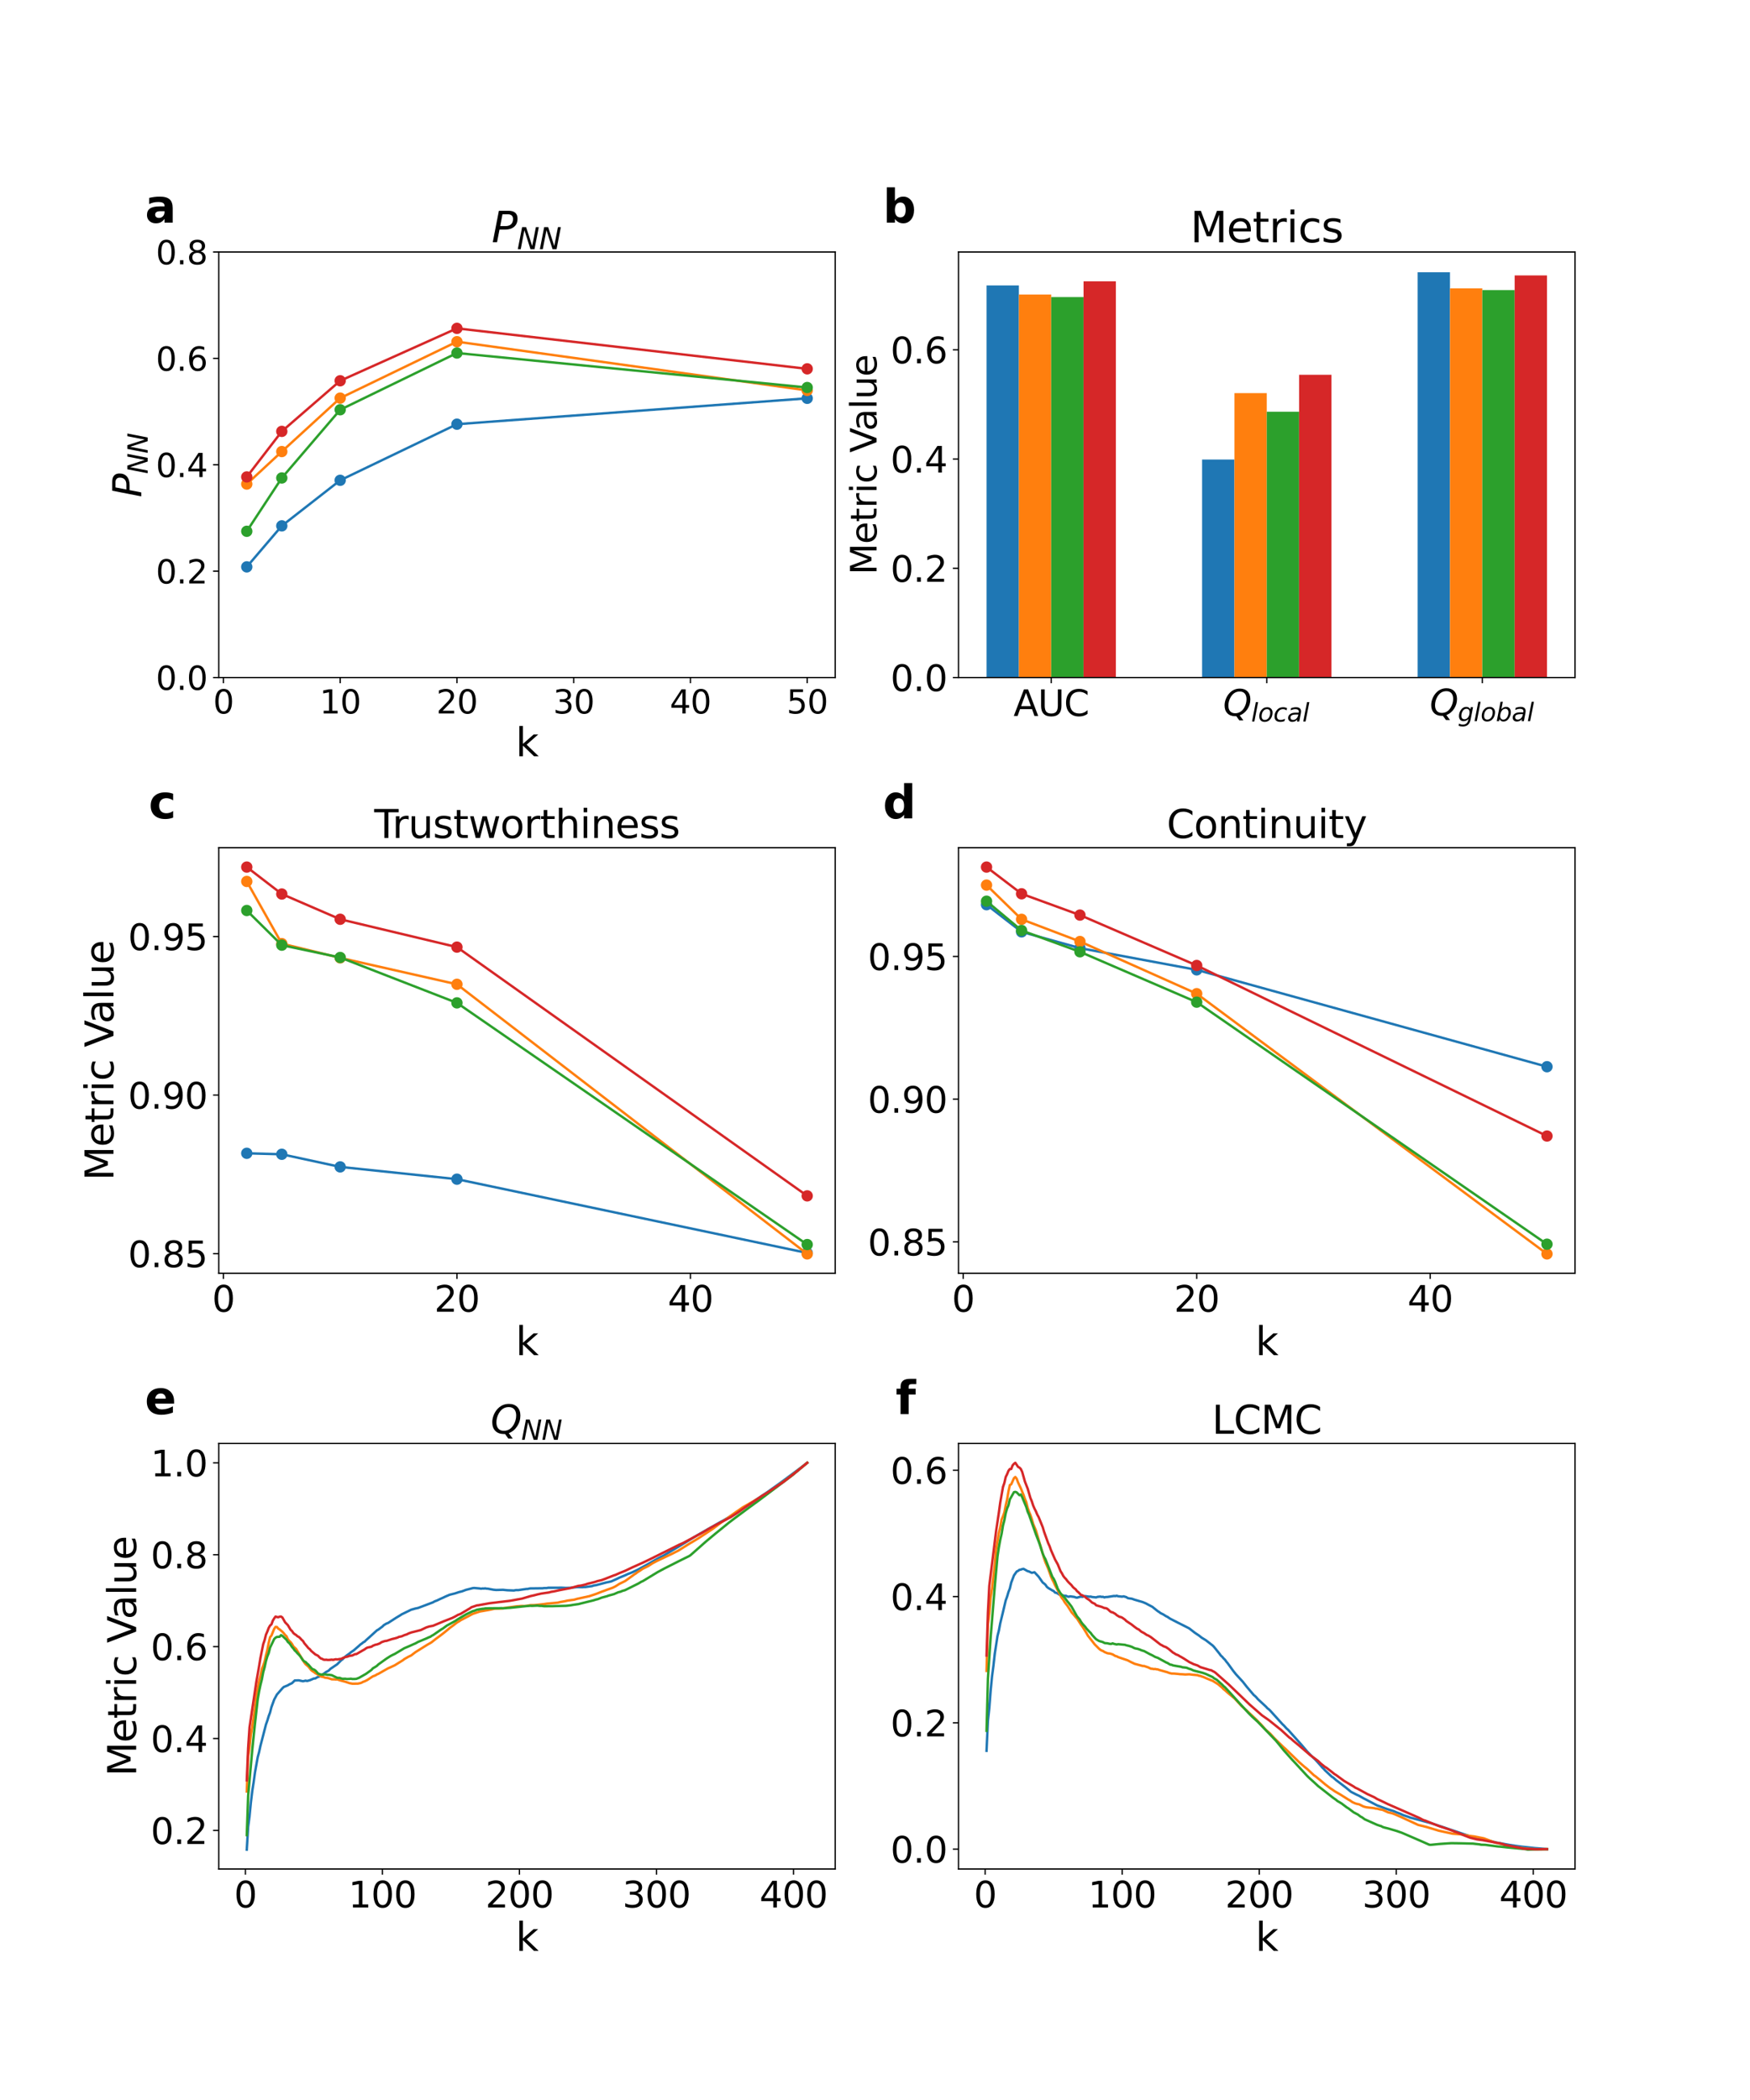 <?xml version="1.0" encoding="utf-8" standalone="no"?>
<!DOCTYPE svg PUBLIC "-//W3C//DTD SVG 1.1//EN"
  "http://www.w3.org/Graphics/SVG/1.1/DTD/svg11.dtd">
<svg xmlns:xlink="http://www.w3.org/1999/xlink" width="1080pt" height="1296pt" viewBox="0 0 1080 1296" xmlns="http://www.w3.org/2000/svg" version="1.1">
 <defs>
  <style type="text/css">*{stroke-linejoin: round; stroke-linecap: butt}</style>
 </defs>
 <g id="figure_1">
  <g id="patch_1">
   <path d="M 0 1296 
L 1080 1296 
L 1080 0 
L 0 0 
z
" style="fill: #ffffff"/>
  </g>
  <g id="axes_1">
   <g id="patch_2">
    <path d="M 135 418.131 
L 515.455 418.131 
L 515.455 155.52 
L 135 155.52 
z
" style="fill: #ffffff"/>
   </g>
   <g id="matplotlib.axis_1">
    <g id="xtick_1">
     <g id="line2d_1">
      <defs>
       <path id="m0738efee65" d="M 0 0 
L 0 3.5 
" style="stroke: #000000; stroke-width: 0.8"/>
      </defs>
      <g>
       <use xlink:href="#m0738efee65" x="137.882" y="418.131" style="stroke: #000000; stroke-width: 0.8"/>
      </g>
     </g>
     <g id="text_1">
      <!-- 0 -->
      <g transform="translate(131.52 440.327) scale(0.2 -0.2)">
       <defs>
        <path id="DejaVuSans-30" d="M 2034 4250 
Q 1547 4250 1301 3770 
Q 1056 3291 1056 2328 
Q 1056 1369 1301 889 
Q 1547 409 2034 409 
Q 2525 409 2770 889 
Q 3016 1369 3016 2328 
Q 3016 3291 2770 3770 
Q 2525 4250 2034 4250 
z
M 2034 4750 
Q 2819 4750 3233 4129 
Q 3647 3509 3647 2328 
Q 3647 1150 3233 529 
Q 2819 -91 2034 -91 
Q 1250 -91 836 529 
Q 422 1150 422 2328 
Q 422 3509 836 4129 
Q 1250 4750 2034 4750 
z
" transform="scale(0.016)"/>
       </defs>
       <use xlink:href="#DejaVuSans-30"/>
      </g>
     </g>
    </g>
    <g id="xtick_2">
     <g id="line2d_2">
      <g>
       <use xlink:href="#m0738efee65" x="209.938" y="418.131" style="stroke: #000000; stroke-width: 0.8"/>
      </g>
     </g>
     <g id="text_2">
      <!-- 10 -->
      <g transform="translate(197.213 440.327) scale(0.2 -0.2)">
       <defs>
        <path id="DejaVuSans-31" d="M 794 531 
L 1825 531 
L 1825 4091 
L 703 3866 
L 703 4441 
L 1819 4666 
L 2450 4666 
L 2450 531 
L 3481 531 
L 3481 0 
L 794 0 
L 794 531 
z
" transform="scale(0.016)"/>
       </defs>
       <use xlink:href="#DejaVuSans-31"/>
       <use xlink:href="#DejaVuSans-30" x="63.623"/>
      </g>
     </g>
    </g>
    <g id="xtick_3">
     <g id="line2d_3">
      <g>
       <use xlink:href="#m0738efee65" x="281.994" y="418.131" style="stroke: #000000; stroke-width: 0.8"/>
      </g>
     </g>
     <g id="text_3">
      <!-- 20 -->
      <g transform="translate(269.269 440.327) scale(0.2 -0.2)">
       <defs>
        <path id="DejaVuSans-32" d="M 1228 531 
L 3431 531 
L 3431 0 
L 469 0 
L 469 531 
Q 828 903 1448 1529 
Q 2069 2156 2228 2338 
Q 2531 2678 2651 2914 
Q 2772 3150 2772 3378 
Q 2772 3750 2511 3984 
Q 2250 4219 1831 4219 
Q 1534 4219 1204 4116 
Q 875 4013 500 3803 
L 500 4441 
Q 881 4594 1212 4672 
Q 1544 4750 1819 4750 
Q 2544 4750 2975 4387 
Q 3406 4025 3406 3419 
Q 3406 3131 3298 2873 
Q 3191 2616 2906 2266 
Q 2828 2175 2409 1742 
Q 1991 1309 1228 531 
z
" transform="scale(0.016)"/>
       </defs>
       <use xlink:href="#DejaVuSans-32"/>
       <use xlink:href="#DejaVuSans-30" x="63.623"/>
      </g>
     </g>
    </g>
    <g id="xtick_4">
     <g id="line2d_4">
      <g>
       <use xlink:href="#m0738efee65" x="354.05" y="418.131" style="stroke: #000000; stroke-width: 0.8"/>
      </g>
     </g>
     <g id="text_4">
      <!-- 30 -->
      <g transform="translate(341.325 440.327) scale(0.2 -0.2)">
       <defs>
        <path id="DejaVuSans-33" d="M 2597 2516 
Q 3050 2419 3304 2112 
Q 3559 1806 3559 1356 
Q 3559 666 3084 287 
Q 2609 -91 1734 -91 
Q 1441 -91 1130 -33 
Q 819 25 488 141 
L 488 750 
Q 750 597 1062 519 
Q 1375 441 1716 441 
Q 2309 441 2620 675 
Q 2931 909 2931 1356 
Q 2931 1769 2642 2001 
Q 2353 2234 1838 2234 
L 1294 2234 
L 1294 2753 
L 1863 2753 
Q 2328 2753 2575 2939 
Q 2822 3125 2822 3475 
Q 2822 3834 2567 4026 
Q 2313 4219 1838 4219 
Q 1578 4219 1281 4162 
Q 984 4106 628 3988 
L 628 4550 
Q 988 4650 1302 4700 
Q 1616 4750 1894 4750 
Q 2613 4750 3031 4423 
Q 3450 4097 3450 3541 
Q 3450 3153 3228 2886 
Q 3006 2619 2597 2516 
z
" transform="scale(0.016)"/>
       </defs>
       <use xlink:href="#DejaVuSans-33"/>
       <use xlink:href="#DejaVuSans-30" x="63.623"/>
      </g>
     </g>
    </g>
    <g id="xtick_5">
     <g id="line2d_5">
      <g>
       <use xlink:href="#m0738efee65" x="426.105" y="418.131" style="stroke: #000000; stroke-width: 0.8"/>
      </g>
     </g>
     <g id="text_5">
      <!-- 40 -->
      <g transform="translate(413.38 440.327) scale(0.2 -0.2)">
       <defs>
        <path id="DejaVuSans-34" d="M 2419 4116 
L 825 1625 
L 2419 1625 
L 2419 4116 
z
M 2253 4666 
L 3047 4666 
L 3047 1625 
L 3713 1625 
L 3713 1100 
L 3047 1100 
L 3047 0 
L 2419 0 
L 2419 1100 
L 313 1100 
L 313 1709 
L 2253 4666 
z
" transform="scale(0.016)"/>
       </defs>
       <use xlink:href="#DejaVuSans-34"/>
       <use xlink:href="#DejaVuSans-30" x="63.623"/>
      </g>
     </g>
    </g>
    <g id="xtick_6">
     <g id="line2d_6">
      <g>
       <use xlink:href="#m0738efee65" x="498.161" y="418.131" style="stroke: #000000; stroke-width: 0.8"/>
      </g>
     </g>
     <g id="text_6">
      <!-- 50 -->
      <g transform="translate(485.436 440.327) scale(0.2 -0.2)">
       <defs>
        <path id="DejaVuSans-35" d="M 691 4666 
L 3169 4666 
L 3169 4134 
L 1269 4134 
L 1269 2991 
Q 1406 3038 1543 3061 
Q 1681 3084 1819 3084 
Q 2600 3084 3056 2656 
Q 3513 2228 3513 1497 
Q 3513 744 3044 326 
Q 2575 -91 1722 -91 
Q 1428 -91 1123 -41 
Q 819 9 494 109 
L 494 744 
Q 775 591 1075 516 
Q 1375 441 1709 441 
Q 2250 441 2565 725 
Q 2881 1009 2881 1497 
Q 2881 1984 2565 2268 
Q 2250 2553 1709 2553 
Q 1456 2553 1204 2497 
Q 953 2441 691 2322 
L 691 4666 
z
" transform="scale(0.016)"/>
       </defs>
       <use xlink:href="#DejaVuSans-35"/>
       <use xlink:href="#DejaVuSans-30" x="63.623"/>
      </g>
     </g>
    </g>
    <g id="text_7">
     <!-- k -->
     <g transform="translate(318.279 466.723) scale(0.24 -0.24)">
      <defs>
       <path id="DejaVuSans-6b" d="M 581 4863 
L 1159 4863 
L 1159 1991 
L 2875 3500 
L 3609 3500 
L 1753 1863 
L 3688 0 
L 2938 0 
L 1159 1709 
L 1159 0 
L 581 0 
L 581 4863 
z
" transform="scale(0.016)"/>
      </defs>
      <use xlink:href="#DejaVuSans-6b"/>
     </g>
    </g>
   </g>
   <g id="matplotlib.axis_2">
    <g id="ytick_1">
     <g id="line2d_7">
      <defs>
       <path id="ma44abd9247" d="M 0 0 
L -3.5 0 
" style="stroke: #000000; stroke-width: 0.8"/>
      </defs>
      <g>
       <use xlink:href="#ma44abd9247" x="135" y="418.131" style="stroke: #000000; stroke-width: 0.8"/>
      </g>
     </g>
     <g id="text_8">
      <!-- 0.0 -->
      <g transform="translate(96.194 425.729) scale(0.2 -0.2)">
       <defs>
        <path id="DejaVuSans-2e" d="M 684 794 
L 1344 794 
L 1344 0 
L 684 0 
L 684 794 
z
" transform="scale(0.016)"/>
       </defs>
       <use xlink:href="#DejaVuSans-30"/>
       <use xlink:href="#DejaVuSans-2e" x="63.623"/>
       <use xlink:href="#DejaVuSans-30" x="95.41"/>
      </g>
     </g>
    </g>
    <g id="ytick_2">
     <g id="line2d_8">
      <g>
       <use xlink:href="#ma44abd9247" x="135" y="352.478" style="stroke: #000000; stroke-width: 0.8"/>
      </g>
     </g>
     <g id="text_9">
      <!-- 0.2 -->
      <g transform="translate(96.194 360.076) scale(0.2 -0.2)">
       <use xlink:href="#DejaVuSans-30"/>
       <use xlink:href="#DejaVuSans-2e" x="63.623"/>
       <use xlink:href="#DejaVuSans-32" x="95.41"/>
      </g>
     </g>
    </g>
    <g id="ytick_3">
     <g id="line2d_9">
      <g>
       <use xlink:href="#ma44abd9247" x="135" y="286.825" style="stroke: #000000; stroke-width: 0.8"/>
      </g>
     </g>
     <g id="text_10">
      <!-- 0.4 -->
      <g transform="translate(96.194 294.424) scale(0.2 -0.2)">
       <use xlink:href="#DejaVuSans-30"/>
       <use xlink:href="#DejaVuSans-2e" x="63.623"/>
       <use xlink:href="#DejaVuSans-34" x="95.41"/>
      </g>
     </g>
    </g>
    <g id="ytick_4">
     <g id="line2d_10">
      <g>
       <use xlink:href="#ma44abd9247" x="135" y="221.173" style="stroke: #000000; stroke-width: 0.8"/>
      </g>
     </g>
     <g id="text_11">
      <!-- 0.6 -->
      <g transform="translate(96.194 228.771) scale(0.2 -0.2)">
       <defs>
        <path id="DejaVuSans-36" d="M 2113 2584 
Q 1688 2584 1439 2293 
Q 1191 2003 1191 1497 
Q 1191 994 1439 701 
Q 1688 409 2113 409 
Q 2538 409 2786 701 
Q 3034 994 3034 1497 
Q 3034 2003 2786 2293 
Q 2538 2584 2113 2584 
z
M 3366 4563 
L 3366 3988 
Q 3128 4100 2886 4159 
Q 2644 4219 2406 4219 
Q 1781 4219 1451 3797 
Q 1122 3375 1075 2522 
Q 1259 2794 1537 2939 
Q 1816 3084 2150 3084 
Q 2853 3084 3261 2657 
Q 3669 2231 3669 1497 
Q 3669 778 3244 343 
Q 2819 -91 2113 -91 
Q 1303 -91 875 529 
Q 447 1150 447 2328 
Q 447 3434 972 4092 
Q 1497 4750 2381 4750 
Q 2619 4750 2861 4703 
Q 3103 4656 3366 4563 
z
" transform="scale(0.016)"/>
       </defs>
       <use xlink:href="#DejaVuSans-30"/>
       <use xlink:href="#DejaVuSans-2e" x="63.623"/>
       <use xlink:href="#DejaVuSans-36" x="95.41"/>
      </g>
     </g>
    </g>
    <g id="ytick_5">
     <g id="line2d_11">
      <g>
       <use xlink:href="#ma44abd9247" x="135" y="155.52" style="stroke: #000000; stroke-width: 0.8"/>
      </g>
     </g>
     <g id="text_12">
      <!-- 0.8 -->
      <g transform="translate(96.194 163.118) scale(0.2 -0.2)">
       <defs>
        <path id="DejaVuSans-38" d="M 2034 2216 
Q 1584 2216 1326 1975 
Q 1069 1734 1069 1313 
Q 1069 891 1326 650 
Q 1584 409 2034 409 
Q 2484 409 2743 651 
Q 3003 894 3003 1313 
Q 3003 1734 2745 1975 
Q 2488 2216 2034 2216 
z
M 1403 2484 
Q 997 2584 770 2862 
Q 544 3141 544 3541 
Q 544 4100 942 4425 
Q 1341 4750 2034 4750 
Q 2731 4750 3128 4425 
Q 3525 4100 3525 3541 
Q 3525 3141 3298 2862 
Q 3072 2584 2669 2484 
Q 3125 2378 3379 2068 
Q 3634 1759 3634 1313 
Q 3634 634 3220 271 
Q 2806 -91 2034 -91 
Q 1263 -91 848 271 
Q 434 634 434 1313 
Q 434 1759 690 2068 
Q 947 2378 1403 2484 
z
M 1172 3481 
Q 1172 3119 1398 2916 
Q 1625 2713 2034 2713 
Q 2441 2713 2670 2916 
Q 2900 3119 2900 3481 
Q 2900 3844 2670 4047 
Q 2441 4250 2034 4250 
Q 1625 4250 1398 4047 
Q 1172 3844 1172 3481 
z
" transform="scale(0.016)"/>
       </defs>
       <use xlink:href="#DejaVuSans-30"/>
       <use xlink:href="#DejaVuSans-2e" x="63.623"/>
       <use xlink:href="#DejaVuSans-38" x="95.41"/>
      </g>
     </g>
    </g>
    <g id="text_13">
     <!-- $P_{NN}$ -->
     <g transform="translate(87.203 306.985) rotate(-90) scale(0.24 -0.24)">
      <defs>
       <path id="DejaVuSans-Oblique-50" d="M 1081 4666 
L 2541 4666 
Q 3178 4666 3512 4369 
Q 3847 4072 3847 3500 
Q 3847 2731 3353 2303 
Q 2859 1875 1966 1875 
L 1172 1875 
L 806 0 
L 172 0 
L 1081 4666 
z
M 1613 4147 
L 1275 2394 
L 2069 2394 
Q 2606 2394 2893 2669 
Q 3181 2944 3181 3456 
Q 3181 3784 2986 3965 
Q 2791 4147 2438 4147 
L 1613 4147 
z
" transform="scale(0.016)"/>
       <path id="DejaVuSans-Oblique-4e" d="M 1081 4666 
L 1931 4666 
L 3219 666 
L 4000 4666 
L 4616 4666 
L 3706 0 
L 2853 0 
L 1569 4025 
L 788 0 
L 172 0 
L 1081 4666 
z
" transform="scale(0.016)"/>
      </defs>
      <use xlink:href="#DejaVuSans-Oblique-50" transform="translate(0 0.094)"/>
      <use xlink:href="#DejaVuSans-Oblique-4e" transform="translate(60.303 -16.312) scale(0.7)"/>
      <use xlink:href="#DejaVuSans-Oblique-4e" transform="translate(112.666 -16.312) scale(0.7)"/>
     </g>
    </g>
   </g>
   <g id="line2d_12">
    <path d="M 152.293 349.842 
L 173.91 324.524 
L 209.938 296.41 
L 281.994 261.786 
L 498.161 245.82 
" clip-path="url(#p1fc5fbb42c)" style="fill: none; stroke: #1f77b4; stroke-width: 1.5; stroke-linecap: square"/>
    <defs>
     <path id="m6937cad722" d="M 0 3 
C 0.796 3 1.559 2.684 2.121 2.121 
C 2.684 1.559 3 0.796 3 0 
C 3 -0.796 2.684 -1.559 2.121 -2.121 
C 1.559 -2.684 0.796 -3 0 -3 
C -0.796 -3 -1.559 -2.684 -2.121 -2.121 
C -2.684 -1.559 -3 -0.796 -3 0 
C -3 0.796 -2.684 1.559 -2.121 2.121 
C -1.559 2.684 -0.796 3 0 3 
z
" style="stroke: #1f77b4"/>
    </defs>
    <g clip-path="url(#p1fc5fbb42c)">
     <use xlink:href="#m6937cad722" x="152.293" y="349.842" style="fill: #1f77b4; stroke: #1f77b4"/>
     <use xlink:href="#m6937cad722" x="173.91" y="324.524" style="fill: #1f77b4; stroke: #1f77b4"/>
     <use xlink:href="#m6937cad722" x="209.938" y="296.41" style="fill: #1f77b4; stroke: #1f77b4"/>
     <use xlink:href="#m6937cad722" x="281.994" y="261.786" style="fill: #1f77b4; stroke: #1f77b4"/>
     <use xlink:href="#m6937cad722" x="498.161" y="245.82" style="fill: #1f77b4; stroke: #1f77b4"/>
    </g>
   </g>
   <g id="line2d_13">
    <path d="M 152.293 298.726 
L 173.91 278.679 
L 209.938 245.693 
L 281.994 210.869 
L 498.161 240.932 
" clip-path="url(#p1fc5fbb42c)" style="fill: none; stroke: #ff7f0e; stroke-width: 1.5; stroke-linecap: square"/>
    <defs>
     <path id="m18146cfad1" d="M 0 3 
C 0.796 3 1.559 2.684 2.121 2.121 
C 2.684 1.559 3 0.796 3 0 
C 3 -0.796 2.684 -1.559 2.121 -2.121 
C 1.559 -2.684 0.796 -3 0 -3 
C -0.796 -3 -1.559 -2.684 -2.121 -2.121 
C -2.684 -1.559 -3 -0.796 -3 0 
C -3 0.796 -2.684 1.559 -2.121 2.121 
C -1.559 2.684 -0.796 3 0 3 
z
" style="stroke: #ff7f0e"/>
    </defs>
    <g clip-path="url(#p1fc5fbb42c)">
     <use xlink:href="#m18146cfad1" x="152.293" y="298.726" style="fill: #ff7f0e; stroke: #ff7f0e"/>
     <use xlink:href="#m18146cfad1" x="173.91" y="278.679" style="fill: #ff7f0e; stroke: #ff7f0e"/>
     <use xlink:href="#m18146cfad1" x="209.938" y="245.693" style="fill: #ff7f0e; stroke: #ff7f0e"/>
     <use xlink:href="#m18146cfad1" x="281.994" y="210.869" style="fill: #ff7f0e; stroke: #ff7f0e"/>
     <use xlink:href="#m18146cfad1" x="498.161" y="240.932" style="fill: #ff7f0e; stroke: #ff7f0e"/>
    </g>
   </g>
   <g id="line2d_14">
    <path d="M 152.293 327.878 
L 173.91 294.972 
L 209.938 252.881 
L 281.994 217.858 
L 498.161 239.159 
" clip-path="url(#p1fc5fbb42c)" style="fill: none; stroke: #2ca02c; stroke-width: 1.5; stroke-linecap: square"/>
    <defs>
     <path id="m9d42dbba60" d="M 0 3 
C 0.796 3 1.559 2.684 2.121 2.121 
C 2.684 1.559 3 0.796 3 0 
C 3 -0.796 2.684 -1.559 2.121 -2.121 
C 1.559 -2.684 0.796 -3 0 -3 
C -0.796 -3 -1.559 -2.684 -2.121 -2.121 
C -2.684 -1.559 -3 -0.796 -3 0 
C -3 0.796 -2.684 1.559 -2.121 2.121 
C -1.559 2.684 -0.796 3 0 3 
z
" style="stroke: #2ca02c"/>
    </defs>
    <g clip-path="url(#p1fc5fbb42c)">
     <use xlink:href="#m9d42dbba60" x="152.293" y="327.878" style="fill: #2ca02c; stroke: #2ca02c"/>
     <use xlink:href="#m9d42dbba60" x="173.91" y="294.972" style="fill: #2ca02c; stroke: #2ca02c"/>
     <use xlink:href="#m9d42dbba60" x="209.938" y="252.881" style="fill: #2ca02c; stroke: #2ca02c"/>
     <use xlink:href="#m9d42dbba60" x="281.994" y="217.858" style="fill: #2ca02c; stroke: #2ca02c"/>
     <use xlink:href="#m9d42dbba60" x="498.161" y="239.159" style="fill: #2ca02c; stroke: #2ca02c"/>
    </g>
   </g>
   <g id="line2d_15">
    <path d="M 152.293 294.333 
L 173.91 266.219 
L 209.938 234.99 
L 281.994 202.643 
L 498.161 227.626 
" clip-path="url(#p1fc5fbb42c)" style="fill: none; stroke: #d62728; stroke-width: 1.5; stroke-linecap: square"/>
    <defs>
     <path id="mf60c4bf376" d="M 0 3 
C 0.796 3 1.559 2.684 2.121 2.121 
C 2.684 1.559 3 0.796 3 0 
C 3 -0.796 2.684 -1.559 2.121 -2.121 
C 1.559 -2.684 0.796 -3 0 -3 
C -0.796 -3 -1.559 -2.684 -2.121 -2.121 
C -2.684 -1.559 -3 -0.796 -3 0 
C -3 0.796 -2.684 1.559 -2.121 2.121 
C -1.559 2.684 -0.796 3 0 3 
z
" style="stroke: #d62728"/>
    </defs>
    <g clip-path="url(#p1fc5fbb42c)">
     <use xlink:href="#mf60c4bf376" x="152.293" y="294.333" style="fill: #d62728; stroke: #d62728"/>
     <use xlink:href="#mf60c4bf376" x="173.91" y="266.219" style="fill: #d62728; stroke: #d62728"/>
     <use xlink:href="#mf60c4bf376" x="209.938" y="234.99" style="fill: #d62728; stroke: #d62728"/>
     <use xlink:href="#mf60c4bf376" x="281.994" y="202.643" style="fill: #d62728; stroke: #d62728"/>
     <use xlink:href="#mf60c4bf376" x="498.161" y="227.626" style="fill: #d62728; stroke: #d62728"/>
    </g>
   </g>
   <g id="patch_3">
    <path d="M 135 418.131 
L 135 155.52 
" style="fill: none; stroke: #000000; stroke-width: 0.8; stroke-linejoin: miter; stroke-linecap: square"/>
   </g>
   <g id="patch_4">
    <path d="M 515.455 418.131 
L 515.455 155.52 
" style="fill: none; stroke: #000000; stroke-width: 0.8; stroke-linejoin: miter; stroke-linecap: square"/>
   </g>
   <g id="patch_5">
    <path d="M 135 418.131 
L 515.455 418.131 
" style="fill: none; stroke: #000000; stroke-width: 0.8; stroke-linejoin: miter; stroke-linecap: square"/>
   </g>
   <g id="patch_6">
    <path d="M 135 155.52 
L 515.455 155.52 
" style="fill: none; stroke: #000000; stroke-width: 0.8; stroke-linejoin: miter; stroke-linecap: square"/>
   </g>
   <g id="text_14">
    <!-- a -->
    <g transform="translate(89.473 137.404) scale(0.28 -0.28)">
     <defs>
      <path id="DejaVuSans-Bold-61" d="M 2106 1575 
Q 1756 1575 1579 1456 
Q 1403 1338 1403 1106 
Q 1403 894 1545 773 
Q 1688 653 1941 653 
Q 2256 653 2472 879 
Q 2688 1106 2688 1447 
L 2688 1575 
L 2106 1575 
z
M 3816 1997 
L 3816 0 
L 2688 0 
L 2688 519 
Q 2463 200 2181 54 
Q 1900 -91 1497 -91 
Q 953 -91 614 226 
Q 275 544 275 1050 
Q 275 1666 698 1953 
Q 1122 2241 2028 2241 
L 2688 2241 
L 2688 2328 
Q 2688 2594 2478 2717 
Q 2269 2841 1825 2841 
Q 1466 2841 1156 2769 
Q 847 2697 581 2553 
L 581 3406 
Q 941 3494 1303 3539 
Q 1666 3584 2028 3584 
Q 2975 3584 3395 3211 
Q 3816 2838 3816 1997 
z
" transform="scale(0.016)"/>
     </defs>
     <use xlink:href="#DejaVuSans-Bold-61"/>
    </g>
   </g>
   <g id="text_15">
    <!-- $P_{NN}$ -->
    <g transform="translate(303.387 149.52) scale(0.26 -0.26)">
     <use xlink:href="#DejaVuSans-Oblique-50" transform="translate(0 0.094)"/>
     <use xlink:href="#DejaVuSans-Oblique-4e" transform="translate(60.303 -16.312) scale(0.7)"/>
     <use xlink:href="#DejaVuSans-Oblique-4e" transform="translate(112.666 -16.312) scale(0.7)"/>
    </g>
   </g>
  </g>
  <g id="axes_2">
   <g id="patch_7">
    <path d="M 591.545 418.131 
L 972 418.131 
L 972 155.52 
L 591.545 155.52 
z
" style="fill: #ffffff"/>
   </g>
   <g id="patch_8">
    <path d="M 608.839 418.131 
L 628.793 418.131 
L 628.793 176.127 
L 608.839 176.127 
z
" clip-path="url(#p37d76d5292)" style="fill: #1f77b4"/>
   </g>
   <g id="patch_9">
    <path d="M 741.865 418.131 
L 761.819 418.131 
L 761.819 283.606 
L 741.865 283.606 
z
" clip-path="url(#p37d76d5292)" style="fill: #1f77b4"/>
   </g>
   <g id="patch_10">
    <path d="M 874.891 418.131 
L 894.845 418.131 
L 894.845 168.025 
L 874.891 168.025 
z
" clip-path="url(#p37d76d5292)" style="fill: #1f77b4"/>
   </g>
   <g id="patch_11">
    <path d="M 628.793 418.131 
L 648.747 418.131 
L 648.747 181.75 
L 628.793 181.75 
z
" clip-path="url(#p37d76d5292)" style="fill: #ff7f0e"/>
   </g>
   <g id="patch_12">
    <path d="M 761.819 418.131 
L 781.773 418.131 
L 781.773 242.604 
L 761.819 242.604 
z
" clip-path="url(#p37d76d5292)" style="fill: #ff7f0e"/>
   </g>
   <g id="patch_13">
    <path d="M 894.845 418.131 
L 914.799 418.131 
L 914.799 177.991 
L 894.845 177.991 
z
" clip-path="url(#p37d76d5292)" style="fill: #ff7f0e"/>
   </g>
   <g id="patch_14">
    <path d="M 648.747 418.131 
L 668.701 418.131 
L 668.701 183.326 
L 648.747 183.326 
z
" clip-path="url(#p37d76d5292)" style="fill: #2ca02c"/>
   </g>
   <g id="patch_15">
    <path d="M 781.773 418.131 
L 801.727 418.131 
L 801.727 254.093 
L 781.773 254.093 
z
" clip-path="url(#p37d76d5292)" style="fill: #2ca02c"/>
   </g>
   <g id="patch_16">
    <path d="M 914.799 418.131 
L 934.753 418.131 
L 934.753 179.028 
L 914.799 179.028 
z
" clip-path="url(#p37d76d5292)" style="fill: #2ca02c"/>
   </g>
   <g id="patch_17">
    <path d="M 668.701 418.131 
L 688.654 418.131 
L 688.654 173.597 
L 668.701 173.597 
z
" clip-path="url(#p37d76d5292)" style="fill: #d62728"/>
   </g>
   <g id="patch_18">
    <path d="M 801.727 418.131 
L 821.681 418.131 
L 821.681 231.279 
L 801.727 231.279 
z
" clip-path="url(#p37d76d5292)" style="fill: #d62728"/>
   </g>
   <g id="patch_19">
    <path d="M 934.753 418.131 
L 954.707 418.131 
L 954.707 169.977 
L 934.753 169.977 
z
" clip-path="url(#p37d76d5292)" style="fill: #d62728"/>
   </g>
   <g id="matplotlib.axis_3">
    <g id="xtick_7">
     <g id="line2d_16">
      <g>
       <use xlink:href="#m0738efee65" x="648.747" y="418.131" style="stroke: #000000; stroke-width: 0.8"/>
      </g>
     </g>
     <g id="text_16">
      <!-- AUC -->
      <g transform="translate(625.49 441.847) scale(0.22 -0.22)">
       <defs>
        <path id="DejaVuSans-41" d="M 2188 4044 
L 1331 1722 
L 3047 1722 
L 2188 4044 
z
M 1831 4666 
L 2547 4666 
L 4325 0 
L 3669 0 
L 3244 1197 
L 1141 1197 
L 716 0 
L 50 0 
L 1831 4666 
z
" transform="scale(0.016)"/>
        <path id="DejaVuSans-55" d="M 556 4666 
L 1191 4666 
L 1191 1831 
Q 1191 1081 1462 751 
Q 1734 422 2344 422 
Q 2950 422 3222 751 
Q 3494 1081 3494 1831 
L 3494 4666 
L 4128 4666 
L 4128 1753 
Q 4128 841 3676 375 
Q 3225 -91 2344 -91 
Q 1459 -91 1007 375 
Q 556 841 556 1753 
L 556 4666 
z
" transform="scale(0.016)"/>
        <path id="DejaVuSans-43" d="M 4122 4306 
L 4122 3641 
Q 3803 3938 3442 4084 
Q 3081 4231 2675 4231 
Q 1875 4231 1450 3742 
Q 1025 3253 1025 2328 
Q 1025 1406 1450 917 
Q 1875 428 2675 428 
Q 3081 428 3442 575 
Q 3803 722 4122 1019 
L 4122 359 
Q 3791 134 3420 21 
Q 3050 -91 2638 -91 
Q 1578 -91 968 557 
Q 359 1206 359 2328 
Q 359 3453 968 4101 
Q 1578 4750 2638 4750 
Q 3056 4750 3426 4639 
Q 3797 4528 4122 4306 
z
" transform="scale(0.016)"/>
       </defs>
       <use xlink:href="#DejaVuSans-41"/>
       <use xlink:href="#DejaVuSans-55" x="68.408"/>
       <use xlink:href="#DejaVuSans-43" x="141.602"/>
      </g>
     </g>
    </g>
    <g id="xtick_8">
     <g id="line2d_17">
      <g>
       <use xlink:href="#m0738efee65" x="781.773" y="418.131" style="stroke: #000000; stroke-width: 0.8"/>
      </g>
     </g>
     <g id="text_17">
      <!-- $Q_{local}$ -->
      <g transform="translate(754.823 441.847) scale(0.22 -0.22)">
       <defs>
        <path id="DejaVuSans-Oblique-51" d="M 2309 -84 
Q 2275 -88 2237 -89 
Q 2200 -91 2125 -91 
Q 1250 -91 756 411 
Q 263 913 263 1797 
Q 263 2319 452 2844 
Q 641 3369 978 3788 
Q 1369 4269 1858 4509 
Q 2347 4750 2938 4750 
Q 3794 4750 4287 4245 
Q 4781 3741 4781 2869 
Q 4781 1928 4265 1147 
Q 3750 366 2919 44 
L 3553 -825 
L 2847 -825 
L 2309 -84 
z
M 2919 4238 
Q 2400 4238 2003 3986 
Q 1606 3734 1313 3219 
Q 1125 2891 1026 2522 
Q 928 2153 928 1778 
Q 928 1128 1239 775 
Q 1550 422 2119 422 
Q 2631 422 3032 676 
Q 3434 931 3719 1434 
Q 3909 1772 4009 2142 
Q 4109 2513 4109 2881 
Q 4109 3528 3796 3883 
Q 3484 4238 2919 4238 
z
" transform="scale(0.016)"/>
        <path id="DejaVuSans-Oblique-6c" d="M 1172 4863 
L 1747 4863 
L 800 0 
L 225 0 
L 1172 4863 
z
" transform="scale(0.016)"/>
        <path id="DejaVuSans-Oblique-6f" d="M 1625 -91 
Q 1009 -91 651 289 
Q 294 669 294 1325 
Q 294 1706 417 2101 
Q 541 2497 738 2766 
Q 1047 3184 1428 3384 
Q 1809 3584 2291 3584 
Q 2888 3584 3255 3212 
Q 3622 2841 3622 2241 
Q 3622 1825 3500 1412 
Q 3378 1000 3181 728 
Q 2875 309 2494 109 
Q 2113 -91 1625 -91 
z
M 891 1344 
Q 891 869 1089 633 
Q 1288 397 1691 397 
Q 2269 397 2648 901 
Q 3028 1406 3028 2181 
Q 3028 2634 2825 2865 
Q 2622 3097 2228 3097 
Q 1903 3097 1650 2945 
Q 1397 2794 1197 2484 
Q 1050 2253 970 1956 
Q 891 1659 891 1344 
z
" transform="scale(0.016)"/>
        <path id="DejaVuSans-Oblique-63" d="M 3431 3366 
L 3316 2797 
Q 3109 2947 2876 3022 
Q 2644 3097 2394 3097 
Q 2119 3097 1870 3000 
Q 1622 2903 1453 2725 
Q 1184 2453 1037 2087 
Q 891 1722 891 1331 
Q 891 859 1127 628 
Q 1363 397 1844 397 
Q 2081 397 2348 469 
Q 2616 541 2906 684 
L 2797 116 
Q 2547 13 2283 -39 
Q 2019 -91 1741 -91 
Q 1044 -91 669 257 
Q 294 606 294 1253 
Q 294 1797 489 2255 
Q 684 2713 1069 3078 
Q 1331 3328 1684 3456 
Q 2038 3584 2456 3584 
Q 2700 3584 2940 3529 
Q 3181 3475 3431 3366 
z
" transform="scale(0.016)"/>
        <path id="DejaVuSans-Oblique-61" d="M 3438 1997 
L 3047 0 
L 2472 0 
L 2578 531 
Q 2325 219 2001 64 
Q 1678 -91 1281 -91 
Q 834 -91 548 182 
Q 263 456 263 884 
Q 263 1497 752 1853 
Q 1241 2209 2100 2209 
L 2900 2209 
L 2931 2363 
Q 2938 2388 2941 2417 
Q 2944 2447 2944 2509 
Q 2944 2788 2717 2942 
Q 2491 3097 2081 3097 
Q 1800 3097 1504 3025 
Q 1209 2953 897 2809 
L 997 3341 
Q 1322 3463 1633 3523 
Q 1944 3584 2234 3584 
Q 2853 3584 3176 3315 
Q 3500 3047 3500 2534 
Q 3500 2431 3484 2292 
Q 3469 2153 3438 1997 
z
M 2816 1759 
L 2241 1759 
Q 1534 1759 1195 1570 
Q 856 1381 856 984 
Q 856 709 1029 553 
Q 1203 397 1509 397 
Q 1978 397 2328 733 
Q 2678 1069 2791 1631 
L 2816 1759 
z
" transform="scale(0.016)"/>
       </defs>
       <use xlink:href="#DejaVuSans-Oblique-51" transform="translate(0 0.781)"/>
       <use xlink:href="#DejaVuSans-Oblique-6c" transform="translate(78.711 -15.625) scale(0.7)"/>
       <use xlink:href="#DejaVuSans-Oblique-6f" transform="translate(98.159 -15.625) scale(0.7)"/>
       <use xlink:href="#DejaVuSans-Oblique-63" transform="translate(140.986 -15.625) scale(0.7)"/>
       <use xlink:href="#DejaVuSans-Oblique-61" transform="translate(179.473 -15.625) scale(0.7)"/>
       <use xlink:href="#DejaVuSans-Oblique-6c" transform="translate(222.368 -15.625) scale(0.7)"/>
      </g>
     </g>
    </g>
    <g id="xtick_9">
     <g id="line2d_18">
      <g>
       <use xlink:href="#m0738efee65" x="914.799" y="418.131" style="stroke: #000000; stroke-width: 0.8"/>
      </g>
     </g>
     <g id="text_18">
      <!-- $Q_{global}$ -->
      <g transform="translate(882.349 441.631) scale(0.22 -0.22)">
       <defs>
        <path id="DejaVuSans-Oblique-67" d="M 3816 3500 
L 3219 434 
Q 3047 -456 2561 -893 
Q 2075 -1331 1253 -1331 
Q 950 -1331 690 -1286 
Q 431 -1241 206 -1147 
L 313 -588 
Q 525 -725 762 -790 
Q 1000 -856 1269 -856 
Q 1816 -856 2167 -557 
Q 2519 -259 2631 300 
L 2681 563 
Q 2441 288 2122 144 
Q 1803 0 1434 0 
Q 903 0 598 351 
Q 294 703 294 1319 
Q 294 1803 478 2267 
Q 663 2731 997 3091 
Q 1219 3328 1514 3456 
Q 1809 3584 2131 3584 
Q 2484 3584 2746 3420 
Q 3009 3256 3138 2956 
L 3238 3500 
L 3816 3500 
z
M 2950 2216 
Q 2950 2641 2750 2872 
Q 2550 3103 2181 3103 
Q 1953 3103 1747 3012 
Q 1541 2922 1394 2759 
Q 1156 2491 1023 2127 
Q 891 1763 891 1375 
Q 891 944 1092 712 
Q 1294 481 1672 481 
Q 2219 481 2584 976 
Q 2950 1472 2950 2216 
z
" transform="scale(0.016)"/>
        <path id="DejaVuSans-Oblique-62" d="M 3169 2138 
Q 3169 2591 2961 2847 
Q 2753 3103 2388 3103 
Q 2122 3103 1889 2973 
Q 1656 2844 1484 2597 
Q 1303 2338 1198 1995 
Q 1094 1653 1094 1313 
Q 1094 881 1298 636 
Q 1503 391 1863 391 
Q 2134 391 2365 517 
Q 2597 644 2772 891 
Q 2950 1147 3059 1487 
Q 3169 1828 3169 2138 
z
M 1381 2969 
Q 1594 3256 1914 3420 
Q 2234 3584 2584 3584 
Q 3122 3584 3439 3221 
Q 3756 2859 3756 2241 
Q 3756 1734 3570 1259 
Q 3384 784 3041 416 
Q 2816 172 2522 40 
Q 2228 -91 1906 -91 
Q 1566 -91 1316 65 
Q 1066 222 909 531 
L 806 0 
L 231 0 
L 1178 4863 
L 1753 4863 
L 1381 2969 
z
" transform="scale(0.016)"/>
       </defs>
       <use xlink:href="#DejaVuSans-Oblique-51" transform="translate(0 0.781)"/>
       <use xlink:href="#DejaVuSans-Oblique-67" transform="translate(78.711 -15.625) scale(0.7)"/>
       <use xlink:href="#DejaVuSans-Oblique-6c" transform="translate(123.145 -15.625) scale(0.7)"/>
       <use xlink:href="#DejaVuSans-Oblique-6f" transform="translate(142.593 -15.625) scale(0.7)"/>
       <use xlink:href="#DejaVuSans-Oblique-62" transform="translate(185.42 -15.625) scale(0.7)"/>
       <use xlink:href="#DejaVuSans-Oblique-61" transform="translate(229.854 -15.625) scale(0.7)"/>
       <use xlink:href="#DejaVuSans-Oblique-6c" transform="translate(272.749 -15.625) scale(0.7)"/>
      </g>
     </g>
    </g>
   </g>
   <g id="matplotlib.axis_4">
    <g id="ytick_6">
     <g id="line2d_19">
      <g>
       <use xlink:href="#ma44abd9247" x="591.545" y="418.131" style="stroke: #000000; stroke-width: 0.8"/>
      </g>
     </g>
     <g id="text_19">
      <!-- 0.0 -->
      <g transform="translate(549.559 426.489) scale(0.22 -0.22)">
       <use xlink:href="#DejaVuSans-30"/>
       <use xlink:href="#DejaVuSans-2e" x="63.623"/>
       <use xlink:href="#DejaVuSans-30" x="95.41"/>
      </g>
     </g>
    </g>
    <g id="ytick_7">
     <g id="line2d_20">
      <g>
       <use xlink:href="#ma44abd9247" x="591.545" y="350.704" style="stroke: #000000; stroke-width: 0.8"/>
      </g>
     </g>
     <g id="text_20">
      <!-- 0.2 -->
      <g transform="translate(549.559 359.062) scale(0.22 -0.22)">
       <use xlink:href="#DejaVuSans-30"/>
       <use xlink:href="#DejaVuSans-2e" x="63.623"/>
       <use xlink:href="#DejaVuSans-32" x="95.41"/>
      </g>
     </g>
    </g>
    <g id="ytick_8">
     <g id="line2d_21">
      <g>
       <use xlink:href="#ma44abd9247" x="591.545" y="283.277" style="stroke: #000000; stroke-width: 0.8"/>
      </g>
     </g>
     <g id="text_21">
      <!-- 0.4 -->
      <g transform="translate(549.559 291.635) scale(0.22 -0.22)">
       <use xlink:href="#DejaVuSans-30"/>
       <use xlink:href="#DejaVuSans-2e" x="63.623"/>
       <use xlink:href="#DejaVuSans-34" x="95.41"/>
      </g>
     </g>
    </g>
    <g id="ytick_9">
     <g id="line2d_22">
      <g>
       <use xlink:href="#ma44abd9247" x="591.545" y="215.85" style="stroke: #000000; stroke-width: 0.8"/>
      </g>
     </g>
     <g id="text_22">
      <!-- 0.6 -->
      <g transform="translate(549.559 224.208) scale(0.22 -0.22)">
       <use xlink:href="#DejaVuSans-30"/>
       <use xlink:href="#DejaVuSans-2e" x="63.623"/>
       <use xlink:href="#DejaVuSans-36" x="95.41"/>
      </g>
     </g>
    </g>
    <g id="text_23">
     <!-- Metric Value -->
     <g transform="translate(540.983 354.728) rotate(-90) scale(0.22 -0.22)">
      <defs>
       <path id="DejaVuSans-4d" d="M 628 4666 
L 1569 4666 
L 2759 1491 
L 3956 4666 
L 4897 4666 
L 4897 0 
L 4281 0 
L 4281 4097 
L 3078 897 
L 2444 897 
L 1241 4097 
L 1241 0 
L 628 0 
L 628 4666 
z
" transform="scale(0.016)"/>
       <path id="DejaVuSans-65" d="M 3597 1894 
L 3597 1613 
L 953 1613 
Q 991 1019 1311 708 
Q 1631 397 2203 397 
Q 2534 397 2845 478 
Q 3156 559 3463 722 
L 3463 178 
Q 3153 47 2828 -22 
Q 2503 -91 2169 -91 
Q 1331 -91 842 396 
Q 353 884 353 1716 
Q 353 2575 817 3079 
Q 1281 3584 2069 3584 
Q 2775 3584 3186 3129 
Q 3597 2675 3597 1894 
z
M 3022 2063 
Q 3016 2534 2758 2815 
Q 2500 3097 2075 3097 
Q 1594 3097 1305 2825 
Q 1016 2553 972 2059 
L 3022 2063 
z
" transform="scale(0.016)"/>
       <path id="DejaVuSans-74" d="M 1172 4494 
L 1172 3500 
L 2356 3500 
L 2356 3053 
L 1172 3053 
L 1172 1153 
Q 1172 725 1289 603 
Q 1406 481 1766 481 
L 2356 481 
L 2356 0 
L 1766 0 
Q 1100 0 847 248 
Q 594 497 594 1153 
L 594 3053 
L 172 3053 
L 172 3500 
L 594 3500 
L 594 4494 
L 1172 4494 
z
" transform="scale(0.016)"/>
       <path id="DejaVuSans-72" d="M 2631 2963 
Q 2534 3019 2420 3045 
Q 2306 3072 2169 3072 
Q 1681 3072 1420 2755 
Q 1159 2438 1159 1844 
L 1159 0 
L 581 0 
L 581 3500 
L 1159 3500 
L 1159 2956 
Q 1341 3275 1631 3429 
Q 1922 3584 2338 3584 
Q 2397 3584 2469 3576 
Q 2541 3569 2628 3553 
L 2631 2963 
z
" transform="scale(0.016)"/>
       <path id="DejaVuSans-69" d="M 603 3500 
L 1178 3500 
L 1178 0 
L 603 0 
L 603 3500 
z
M 603 4863 
L 1178 4863 
L 1178 4134 
L 603 4134 
L 603 4863 
z
" transform="scale(0.016)"/>
       <path id="DejaVuSans-63" d="M 3122 3366 
L 3122 2828 
Q 2878 2963 2633 3030 
Q 2388 3097 2138 3097 
Q 1578 3097 1268 2742 
Q 959 2388 959 1747 
Q 959 1106 1268 751 
Q 1578 397 2138 397 
Q 2388 397 2633 464 
Q 2878 531 3122 666 
L 3122 134 
Q 2881 22 2623 -34 
Q 2366 -91 2075 -91 
Q 1284 -91 818 406 
Q 353 903 353 1747 
Q 353 2603 823 3093 
Q 1294 3584 2113 3584 
Q 2378 3584 2631 3529 
Q 2884 3475 3122 3366 
z
" transform="scale(0.016)"/>
       <path id="DejaVuSans-20" transform="scale(0.016)"/>
       <path id="DejaVuSans-56" d="M 1831 0 
L 50 4666 
L 709 4666 
L 2188 738 
L 3669 4666 
L 4325 4666 
L 2547 0 
L 1831 0 
z
" transform="scale(0.016)"/>
       <path id="DejaVuSans-61" d="M 2194 1759 
Q 1497 1759 1228 1600 
Q 959 1441 959 1056 
Q 959 750 1161 570 
Q 1363 391 1709 391 
Q 2188 391 2477 730 
Q 2766 1069 2766 1631 
L 2766 1759 
L 2194 1759 
z
M 3341 1997 
L 3341 0 
L 2766 0 
L 2766 531 
Q 2569 213 2275 61 
Q 1981 -91 1556 -91 
Q 1019 -91 701 211 
Q 384 513 384 1019 
Q 384 1609 779 1909 
Q 1175 2209 1959 2209 
L 2766 2209 
L 2766 2266 
Q 2766 2663 2505 2880 
Q 2244 3097 1772 3097 
Q 1472 3097 1187 3025 
Q 903 2953 641 2809 
L 641 3341 
Q 956 3463 1253 3523 
Q 1550 3584 1831 3584 
Q 2591 3584 2966 3190 
Q 3341 2797 3341 1997 
z
" transform="scale(0.016)"/>
       <path id="DejaVuSans-6c" d="M 603 4863 
L 1178 4863 
L 1178 0 
L 603 0 
L 603 4863 
z
" transform="scale(0.016)"/>
       <path id="DejaVuSans-75" d="M 544 1381 
L 544 3500 
L 1119 3500 
L 1119 1403 
Q 1119 906 1312 657 
Q 1506 409 1894 409 
Q 2359 409 2629 706 
Q 2900 1003 2900 1516 
L 2900 3500 
L 3475 3500 
L 3475 0 
L 2900 0 
L 2900 538 
Q 2691 219 2414 64 
Q 2138 -91 1772 -91 
Q 1169 -91 856 284 
Q 544 659 544 1381 
z
M 1991 3584 
L 1991 3584 
z
" transform="scale(0.016)"/>
      </defs>
      <use xlink:href="#DejaVuSans-4d"/>
      <use xlink:href="#DejaVuSans-65" x="86.279"/>
      <use xlink:href="#DejaVuSans-74" x="147.803"/>
      <use xlink:href="#DejaVuSans-72" x="187.012"/>
      <use xlink:href="#DejaVuSans-69" x="228.125"/>
      <use xlink:href="#DejaVuSans-63" x="255.908"/>
      <use xlink:href="#DejaVuSans-20" x="310.889"/>
      <use xlink:href="#DejaVuSans-56" x="342.676"/>
      <use xlink:href="#DejaVuSans-61" x="403.334"/>
      <use xlink:href="#DejaVuSans-6c" x="464.613"/>
      <use xlink:href="#DejaVuSans-75" x="492.396"/>
      <use xlink:href="#DejaVuSans-65" x="555.775"/>
     </g>
    </g>
   </g>
   <g id="patch_20">
    <path d="M 591.545 418.131 
L 591.545 155.52 
" style="fill: none; stroke: #000000; stroke-width: 0.8; stroke-linejoin: miter; stroke-linecap: square"/>
   </g>
   <g id="patch_21">
    <path d="M 972 418.131 
L 972 155.52 
" style="fill: none; stroke: #000000; stroke-width: 0.8; stroke-linejoin: miter; stroke-linecap: square"/>
   </g>
   <g id="patch_22">
    <path d="M 591.545 418.131 
L 972 418.131 
" style="fill: none; stroke: #000000; stroke-width: 0.8; stroke-linejoin: miter; stroke-linecap: square"/>
   </g>
   <g id="patch_23">
    <path d="M 591.545 155.52 
L 972 155.52 
" style="fill: none; stroke: #000000; stroke-width: 0.8; stroke-linejoin: miter; stroke-linecap: square"/>
   </g>
   <g id="text_24">
    <!-- b -->
    <g transform="translate(544.872 137.404) scale(0.28 -0.28)">
     <defs>
      <path id="DejaVuSans-Bold-62" d="M 2400 722 
Q 2759 722 2948 984 
Q 3138 1247 3138 1747 
Q 3138 2247 2948 2509 
Q 2759 2772 2400 2772 
Q 2041 2772 1848 2508 
Q 1656 2244 1656 1747 
Q 1656 1250 1848 986 
Q 2041 722 2400 722 
z
M 1656 2988 
Q 1888 3294 2169 3439 
Q 2450 3584 2816 3584 
Q 3463 3584 3878 3070 
Q 4294 2556 4294 1747 
Q 4294 938 3878 423 
Q 3463 -91 2816 -91 
Q 2450 -91 2169 54 
Q 1888 200 1656 506 
L 1656 0 
L 538 0 
L 538 4863 
L 1656 4863 
L 1656 2988 
z
" transform="scale(0.016)"/>
     </defs>
     <use xlink:href="#DejaVuSans-Bold-62"/>
    </g>
   </g>
   <g id="text_25">
    <!-- Metrics -->
    <g transform="translate(734.585 149.52) scale(0.26 -0.26)">
     <defs>
      <path id="DejaVuSans-73" d="M 2834 3397 
L 2834 2853 
Q 2591 2978 2328 3040 
Q 2066 3103 1784 3103 
Q 1356 3103 1142 2972 
Q 928 2841 928 2578 
Q 928 2378 1081 2264 
Q 1234 2150 1697 2047 
L 1894 2003 
Q 2506 1872 2764 1633 
Q 3022 1394 3022 966 
Q 3022 478 2636 193 
Q 2250 -91 1575 -91 
Q 1294 -91 989 -36 
Q 684 19 347 128 
L 347 722 
Q 666 556 975 473 
Q 1284 391 1588 391 
Q 1994 391 2212 530 
Q 2431 669 2431 922 
Q 2431 1156 2273 1281 
Q 2116 1406 1581 1522 
L 1381 1569 
Q 847 1681 609 1914 
Q 372 2147 372 2553 
Q 372 3047 722 3315 
Q 1072 3584 1716 3584 
Q 2034 3584 2315 3537 
Q 2597 3491 2834 3397 
z
" transform="scale(0.016)"/>
     </defs>
     <use xlink:href="#DejaVuSans-4d"/>
     <use xlink:href="#DejaVuSans-65" x="86.279"/>
     <use xlink:href="#DejaVuSans-74" x="147.803"/>
     <use xlink:href="#DejaVuSans-72" x="187.012"/>
     <use xlink:href="#DejaVuSans-69" x="228.125"/>
     <use xlink:href="#DejaVuSans-63" x="255.908"/>
     <use xlink:href="#DejaVuSans-73" x="310.889"/>
    </g>
   </g>
  </g>
  <g id="axes_3">
   <g id="patch_24">
    <path d="M 135 785.785 
L 515.455 785.785 
L 515.455 523.175 
L 135 523.175 
z
" style="fill: #ffffff"/>
   </g>
   <g id="matplotlib.axis_5">
    <g id="xtick_10">
     <g id="line2d_23">
      <g>
       <use xlink:href="#m0738efee65" x="137.882" y="785.785" style="stroke: #000000; stroke-width: 0.8"/>
      </g>
     </g>
     <g id="text_26">
      <!-- 0 -->
      <g transform="translate(130.883 809.502) scale(0.22 -0.22)">
       <use xlink:href="#DejaVuSans-30"/>
      </g>
     </g>
    </g>
    <g id="xtick_11">
     <g id="line2d_24">
      <g>
       <use xlink:href="#m0738efee65" x="281.994" y="785.785" style="stroke: #000000; stroke-width: 0.8"/>
      </g>
     </g>
     <g id="text_27">
      <!-- 20 -->
      <g transform="translate(267.996 809.502) scale(0.22 -0.22)">
       <use xlink:href="#DejaVuSans-32"/>
       <use xlink:href="#DejaVuSans-30" x="63.623"/>
      </g>
     </g>
    </g>
    <g id="xtick_12">
     <g id="line2d_25">
      <g>
       <use xlink:href="#m0738efee65" x="426.105" y="785.785" style="stroke: #000000; stroke-width: 0.8"/>
      </g>
     </g>
     <g id="text_28">
      <!-- 40 -->
      <g transform="translate(412.108 809.502) scale(0.22 -0.22)">
       <use xlink:href="#DejaVuSans-34"/>
       <use xlink:href="#DejaVuSans-30" x="63.623"/>
      </g>
     </g>
    </g>
    <g id="text_29">
     <!-- k -->
     <g transform="translate(318.279 836.313) scale(0.24 -0.24)">
      <use xlink:href="#DejaVuSans-6b"/>
     </g>
    </g>
   </g>
   <g id="matplotlib.axis_6">
    <g id="ytick_10">
     <g id="line2d_26">
      <g>
       <use xlink:href="#ma44abd9247" x="135" y="773.684" style="stroke: #000000; stroke-width: 0.8"/>
      </g>
     </g>
     <g id="text_30">
      <!-- 0.85 -->
      <g transform="translate(79.016 782.042) scale(0.22 -0.22)">
       <use xlink:href="#DejaVuSans-30"/>
       <use xlink:href="#DejaVuSans-2e" x="63.623"/>
       <use xlink:href="#DejaVuSans-38" x="95.41"/>
       <use xlink:href="#DejaVuSans-35" x="159.033"/>
      </g>
     </g>
    </g>
    <g id="ytick_11">
     <g id="line2d_27">
      <g>
       <use xlink:href="#ma44abd9247" x="135" y="675.834" style="stroke: #000000; stroke-width: 0.8"/>
      </g>
     </g>
     <g id="text_31">
      <!-- 0.90 -->
      <g transform="translate(79.016 684.193) scale(0.22 -0.22)">
       <defs>
        <path id="DejaVuSans-39" d="M 703 97 
L 703 672 
Q 941 559 1184 500 
Q 1428 441 1663 441 
Q 2288 441 2617 861 
Q 2947 1281 2994 2138 
Q 2813 1869 2534 1725 
Q 2256 1581 1919 1581 
Q 1219 1581 811 2004 
Q 403 2428 403 3163 
Q 403 3881 828 4315 
Q 1253 4750 1959 4750 
Q 2769 4750 3195 4129 
Q 3622 3509 3622 2328 
Q 3622 1225 3098 567 
Q 2575 -91 1691 -91 
Q 1453 -91 1209 -44 
Q 966 3 703 97 
z
M 1959 2075 
Q 2384 2075 2632 2365 
Q 2881 2656 2881 3163 
Q 2881 3666 2632 3958 
Q 2384 4250 1959 4250 
Q 1534 4250 1286 3958 
Q 1038 3666 1038 3163 
Q 1038 2656 1286 2365 
Q 1534 2075 1959 2075 
z
" transform="scale(0.016)"/>
       </defs>
       <use xlink:href="#DejaVuSans-30"/>
       <use xlink:href="#DejaVuSans-2e" x="63.623"/>
       <use xlink:href="#DejaVuSans-39" x="95.41"/>
       <use xlink:href="#DejaVuSans-30" x="159.033"/>
      </g>
     </g>
    </g>
    <g id="ytick_12">
     <g id="line2d_28">
      <g>
       <use xlink:href="#ma44abd9247" x="135" y="577.984" style="stroke: #000000; stroke-width: 0.8"/>
      </g>
     </g>
     <g id="text_32">
      <!-- 0.95 -->
      <g transform="translate(79.016 586.343) scale(0.22 -0.22)">
       <use xlink:href="#DejaVuSans-30"/>
       <use xlink:href="#DejaVuSans-2e" x="63.623"/>
       <use xlink:href="#DejaVuSans-39" x="95.41"/>
       <use xlink:href="#DejaVuSans-35" x="159.033"/>
      </g>
     </g>
    </g>
    <g id="text_33">
     <!-- Metric Value -->
     <g transform="translate(70.024 728.556) rotate(-90) scale(0.24 -0.24)">
      <use xlink:href="#DejaVuSans-4d"/>
      <use xlink:href="#DejaVuSans-65" x="86.279"/>
      <use xlink:href="#DejaVuSans-74" x="147.803"/>
      <use xlink:href="#DejaVuSans-72" x="187.012"/>
      <use xlink:href="#DejaVuSans-69" x="228.125"/>
      <use xlink:href="#DejaVuSans-63" x="255.908"/>
      <use xlink:href="#DejaVuSans-20" x="310.889"/>
      <use xlink:href="#DejaVuSans-56" x="342.676"/>
      <use xlink:href="#DejaVuSans-61" x="403.334"/>
      <use xlink:href="#DejaVuSans-6c" x="464.613"/>
      <use xlink:href="#DejaVuSans-75" x="492.396"/>
      <use xlink:href="#DejaVuSans-65" x="555.775"/>
     </g>
    </g>
   </g>
   <g id="line2d_29">
    <path d="M 152.293 711.75 
L 173.91 712.354 
L 209.938 720.141 
L 281.994 727.719 
L 498.161 773.26 
" clip-path="url(#pdcc22ad201)" style="fill: none; stroke: #1f77b4; stroke-width: 1.5; stroke-linecap: square"/>
    <g clip-path="url(#pdcc22ad201)">
     <use xlink:href="#m6937cad722" x="152.293" y="711.75" style="fill: #1f77b4; stroke: #1f77b4"/>
     <use xlink:href="#m6937cad722" x="173.91" y="712.354" style="fill: #1f77b4; stroke: #1f77b4"/>
     <use xlink:href="#m6937cad722" x="209.938" y="720.141" style="fill: #1f77b4; stroke: #1f77b4"/>
     <use xlink:href="#m6937cad722" x="281.994" y="727.719" style="fill: #1f77b4; stroke: #1f77b4"/>
     <use xlink:href="#m6937cad722" x="498.161" y="773.26" style="fill: #1f77b4; stroke: #1f77b4"/>
    </g>
   </g>
   <g id="line2d_30">
    <path d="M 152.293 543.986 
L 173.91 582.353 
L 209.938 591.138 
L 281.994 607.451 
L 498.161 773.848 
" clip-path="url(#pdcc22ad201)" style="fill: none; stroke: #ff7f0e; stroke-width: 1.5; stroke-linecap: square"/>
    <g clip-path="url(#pdcc22ad201)">
     <use xlink:href="#m18146cfad1" x="152.293" y="543.986" style="fill: #ff7f0e; stroke: #ff7f0e"/>
     <use xlink:href="#m18146cfad1" x="173.91" y="582.353" style="fill: #ff7f0e; stroke: #ff7f0e"/>
     <use xlink:href="#m18146cfad1" x="209.938" y="591.138" style="fill: #ff7f0e; stroke: #ff7f0e"/>
     <use xlink:href="#m18146cfad1" x="281.994" y="607.451" style="fill: #ff7f0e; stroke: #ff7f0e"/>
     <use xlink:href="#m18146cfad1" x="498.161" y="773.848" style="fill: #ff7f0e; stroke: #ff7f0e"/>
    </g>
   </g>
   <g id="line2d_31">
    <path d="M 152.293 561.911 
L 173.91 583.301 
L 209.938 590.907 
L 281.994 618.914 
L 498.161 768.066 
" clip-path="url(#pdcc22ad201)" style="fill: none; stroke: #2ca02c; stroke-width: 1.5; stroke-linecap: square"/>
    <g clip-path="url(#pdcc22ad201)">
     <use xlink:href="#m9d42dbba60" x="152.293" y="561.911" style="fill: #2ca02c; stroke: #2ca02c"/>
     <use xlink:href="#m9d42dbba60" x="173.91" y="583.301" style="fill: #2ca02c; stroke: #2ca02c"/>
     <use xlink:href="#m9d42dbba60" x="209.938" y="590.907" style="fill: #2ca02c; stroke: #2ca02c"/>
     <use xlink:href="#m9d42dbba60" x="281.994" y="618.914" style="fill: #2ca02c; stroke: #2ca02c"/>
     <use xlink:href="#m9d42dbba60" x="498.161" y="768.066" style="fill: #2ca02c; stroke: #2ca02c"/>
    </g>
   </g>
   <g id="line2d_32">
    <path d="M 152.293 535.112 
L 173.91 551.735 
L 209.938 567.317 
L 281.994 584.508 
L 498.161 738.022 
" clip-path="url(#pdcc22ad201)" style="fill: none; stroke: #d62728; stroke-width: 1.5; stroke-linecap: square"/>
    <g clip-path="url(#pdcc22ad201)">
     <use xlink:href="#mf60c4bf376" x="152.293" y="535.112" style="fill: #d62728; stroke: #d62728"/>
     <use xlink:href="#mf60c4bf376" x="173.91" y="551.735" style="fill: #d62728; stroke: #d62728"/>
     <use xlink:href="#mf60c4bf376" x="209.938" y="567.317" style="fill: #d62728; stroke: #d62728"/>
     <use xlink:href="#mf60c4bf376" x="281.994" y="584.508" style="fill: #d62728; stroke: #d62728"/>
     <use xlink:href="#mf60c4bf376" x="498.161" y="738.022" style="fill: #d62728; stroke: #d62728"/>
    </g>
   </g>
   <g id="patch_25">
    <path d="M 135 785.785 
L 135 523.175 
" style="fill: none; stroke: #000000; stroke-width: 0.8; stroke-linejoin: miter; stroke-linecap: square"/>
   </g>
   <g id="patch_26">
    <path d="M 515.455 785.785 
L 515.455 523.175 
" style="fill: none; stroke: #000000; stroke-width: 0.8; stroke-linejoin: miter; stroke-linecap: square"/>
   </g>
   <g id="patch_27">
    <path d="M 135 785.785 
L 515.455 785.785 
" style="fill: none; stroke: #000000; stroke-width: 0.8; stroke-linejoin: miter; stroke-linecap: square"/>
   </g>
   <g id="patch_28">
    <path d="M 135 523.175 
L 515.455 523.175 
" style="fill: none; stroke: #000000; stroke-width: 0.8; stroke-linejoin: miter; stroke-linecap: square"/>
   </g>
   <g id="text_34">
    <!-- c -->
    <g transform="translate(91.769 505.059) scale(0.28 -0.28)">
     <defs>
      <path id="DejaVuSans-Bold-63" d="M 3366 3391 
L 3366 2478 
Q 3138 2634 2908 2709 
Q 2678 2784 2431 2784 
Q 1963 2784 1702 2511 
Q 1441 2238 1441 1747 
Q 1441 1256 1702 982 
Q 1963 709 2431 709 
Q 2694 709 2930 787 
Q 3166 866 3366 1019 
L 3366 103 
Q 3103 6 2833 -42 
Q 2563 -91 2291 -91 
Q 1344 -91 809 395 
Q 275 881 275 1747 
Q 275 2613 809 3098 
Q 1344 3584 2291 3584 
Q 2566 3584 2833 3536 
Q 3100 3488 3366 3391 
z
" transform="scale(0.016)"/>
     </defs>
     <use xlink:href="#DejaVuSans-Bold-63"/>
    </g>
   </g>
   <g id="text_35">
    <!-- Trustworthiness -->
    <g transform="translate(230.95 517.175) scale(0.24 -0.24)">
     <defs>
      <path id="DejaVuSans-54" d="M -19 4666 
L 3928 4666 
L 3928 4134 
L 2272 4134 
L 2272 0 
L 1638 0 
L 1638 4134 
L -19 4134 
L -19 4666 
z
" transform="scale(0.016)"/>
      <path id="DejaVuSans-77" d="M 269 3500 
L 844 3500 
L 1563 769 
L 2278 3500 
L 2956 3500 
L 3675 769 
L 4391 3500 
L 4966 3500 
L 4050 0 
L 3372 0 
L 2619 2869 
L 1863 0 
L 1184 0 
L 269 3500 
z
" transform="scale(0.016)"/>
      <path id="DejaVuSans-6f" d="M 1959 3097 
Q 1497 3097 1228 2736 
Q 959 2375 959 1747 
Q 959 1119 1226 758 
Q 1494 397 1959 397 
Q 2419 397 2687 759 
Q 2956 1122 2956 1747 
Q 2956 2369 2687 2733 
Q 2419 3097 1959 3097 
z
M 1959 3584 
Q 2709 3584 3137 3096 
Q 3566 2609 3566 1747 
Q 3566 888 3137 398 
Q 2709 -91 1959 -91 
Q 1206 -91 779 398 
Q 353 888 353 1747 
Q 353 2609 779 3096 
Q 1206 3584 1959 3584 
z
" transform="scale(0.016)"/>
      <path id="DejaVuSans-68" d="M 3513 2113 
L 3513 0 
L 2938 0 
L 2938 2094 
Q 2938 2591 2744 2837 
Q 2550 3084 2163 3084 
Q 1697 3084 1428 2787 
Q 1159 2491 1159 1978 
L 1159 0 
L 581 0 
L 581 4863 
L 1159 4863 
L 1159 2956 
Q 1366 3272 1645 3428 
Q 1925 3584 2291 3584 
Q 2894 3584 3203 3211 
Q 3513 2838 3513 2113 
z
" transform="scale(0.016)"/>
      <path id="DejaVuSans-6e" d="M 3513 2113 
L 3513 0 
L 2938 0 
L 2938 2094 
Q 2938 2591 2744 2837 
Q 2550 3084 2163 3084 
Q 1697 3084 1428 2787 
Q 1159 2491 1159 1978 
L 1159 0 
L 581 0 
L 581 3500 
L 1159 3500 
L 1159 2956 
Q 1366 3272 1645 3428 
Q 1925 3584 2291 3584 
Q 2894 3584 3203 3211 
Q 3513 2838 3513 2113 
z
" transform="scale(0.016)"/>
     </defs>
     <use xlink:href="#DejaVuSans-54"/>
     <use xlink:href="#DejaVuSans-72" x="46.334"/>
     <use xlink:href="#DejaVuSans-75" x="87.447"/>
     <use xlink:href="#DejaVuSans-73" x="150.826"/>
     <use xlink:href="#DejaVuSans-74" x="202.926"/>
     <use xlink:href="#DejaVuSans-77" x="242.135"/>
     <use xlink:href="#DejaVuSans-6f" x="323.922"/>
     <use xlink:href="#DejaVuSans-72" x="385.104"/>
     <use xlink:href="#DejaVuSans-74" x="426.217"/>
     <use xlink:href="#DejaVuSans-68" x="465.426"/>
     <use xlink:href="#DejaVuSans-69" x="528.805"/>
     <use xlink:href="#DejaVuSans-6e" x="556.588"/>
     <use xlink:href="#DejaVuSans-65" x="619.967"/>
     <use xlink:href="#DejaVuSans-73" x="681.49"/>
     <use xlink:href="#DejaVuSans-73" x="733.59"/>
    </g>
   </g>
  </g>
  <g id="axes_4">
   <g id="patch_29">
    <path d="M 591.545 785.785 
L 972 785.785 
L 972 523.175 
L 591.545 523.175 
z
" style="fill: #ffffff"/>
   </g>
   <g id="matplotlib.axis_7">
    <g id="xtick_13">
     <g id="line2d_33">
      <g>
       <use xlink:href="#m0738efee65" x="594.428" y="785.785" style="stroke: #000000; stroke-width: 0.8"/>
      </g>
     </g>
     <g id="text_36">
      <!-- 0 -->
      <g transform="translate(587.429 809.502) scale(0.22 -0.22)">
       <use xlink:href="#DejaVuSans-30"/>
      </g>
     </g>
    </g>
    <g id="xtick_14">
     <g id="line2d_34">
      <g>
       <use xlink:href="#m0738efee65" x="738.539" y="785.785" style="stroke: #000000; stroke-width: 0.8"/>
      </g>
     </g>
     <g id="text_37">
      <!-- 20 -->
      <g transform="translate(724.542 809.502) scale(0.22 -0.22)">
       <use xlink:href="#DejaVuSans-32"/>
       <use xlink:href="#DejaVuSans-30" x="63.623"/>
      </g>
     </g>
    </g>
    <g id="xtick_15">
     <g id="line2d_35">
      <g>
       <use xlink:href="#m0738efee65" x="882.651" y="785.785" style="stroke: #000000; stroke-width: 0.8"/>
      </g>
     </g>
     <g id="text_38">
      <!-- 40 -->
      <g transform="translate(868.653 809.502) scale(0.22 -0.22)">
       <use xlink:href="#DejaVuSans-34"/>
       <use xlink:href="#DejaVuSans-30" x="63.623"/>
      </g>
     </g>
    </g>
    <g id="text_39">
     <!-- k -->
     <g transform="translate(774.824 836.313) scale(0.24 -0.24)">
      <use xlink:href="#DejaVuSans-6b"/>
     </g>
    </g>
   </g>
   <g id="matplotlib.axis_8">
    <g id="ytick_13">
     <g id="line2d_36">
      <g>
       <use xlink:href="#ma44abd9247" x="591.545" y="766.433" style="stroke: #000000; stroke-width: 0.8"/>
      </g>
     </g>
     <g id="text_40">
      <!-- 0.85 -->
      <g transform="translate(535.561 774.791) scale(0.22 -0.22)">
       <use xlink:href="#DejaVuSans-30"/>
       <use xlink:href="#DejaVuSans-2e" x="63.623"/>
       <use xlink:href="#DejaVuSans-38" x="95.41"/>
       <use xlink:href="#DejaVuSans-35" x="159.033"/>
      </g>
     </g>
    </g>
    <g id="ytick_14">
     <g id="line2d_37">
      <g>
       <use xlink:href="#ma44abd9247" x="591.545" y="678.36" style="stroke: #000000; stroke-width: 0.8"/>
      </g>
     </g>
     <g id="text_41">
      <!-- 0.90 -->
      <g transform="translate(535.561 686.718) scale(0.22 -0.22)">
       <use xlink:href="#DejaVuSans-30"/>
       <use xlink:href="#DejaVuSans-2e" x="63.623"/>
       <use xlink:href="#DejaVuSans-39" x="95.41"/>
       <use xlink:href="#DejaVuSans-30" x="159.033"/>
      </g>
     </g>
    </g>
    <g id="ytick_15">
     <g id="line2d_38">
      <g>
       <use xlink:href="#ma44abd9247" x="591.545" y="590.287" style="stroke: #000000; stroke-width: 0.8"/>
      </g>
     </g>
     <g id="text_42">
      <!-- 0.95 -->
      <g transform="translate(535.561 598.645) scale(0.22 -0.22)">
       <use xlink:href="#DejaVuSans-30"/>
       <use xlink:href="#DejaVuSans-2e" x="63.623"/>
       <use xlink:href="#DejaVuSans-39" x="95.41"/>
       <use xlink:href="#DejaVuSans-35" x="159.033"/>
      </g>
     </g>
    </g>
   </g>
   <g id="line2d_39">
    <path d="M 608.839 558.329 
L 630.456 575.093 
L 666.483 585.127 
L 738.539 598.543 
L 954.707 658.312 
" clip-path="url(#pdb545b9323)" style="fill: none; stroke: #1f77b4; stroke-width: 1.5; stroke-linecap: square"/>
    <g clip-path="url(#pdb545b9323)">
     <use xlink:href="#m6937cad722" x="608.839" y="558.329" style="fill: #1f77b4; stroke: #1f77b4"/>
     <use xlink:href="#m6937cad722" x="630.456" y="575.093" style="fill: #1f77b4; stroke: #1f77b4"/>
     <use xlink:href="#m6937cad722" x="666.483" y="585.127" style="fill: #1f77b4; stroke: #1f77b4"/>
     <use xlink:href="#m6937cad722" x="738.539" y="598.543" style="fill: #1f77b4; stroke: #1f77b4"/>
     <use xlink:href="#m6937cad722" x="954.707" y="658.312" style="fill: #1f77b4; stroke: #1f77b4"/>
    </g>
   </g>
   <g id="line2d_40">
    <path d="M 608.839 546.228 
L 630.456 567.349 
L 666.483 581.042 
L 738.539 613.236 
L 954.707 773.848 
" clip-path="url(#pdb545b9323)" style="fill: none; stroke: #ff7f0e; stroke-width: 1.5; stroke-linecap: square"/>
    <g clip-path="url(#pdb545b9323)">
     <use xlink:href="#m18146cfad1" x="608.839" y="546.228" style="fill: #ff7f0e; stroke: #ff7f0e"/>
     <use xlink:href="#m18146cfad1" x="630.456" y="567.349" style="fill: #ff7f0e; stroke: #ff7f0e"/>
     <use xlink:href="#m18146cfad1" x="666.483" y="581.042" style="fill: #ff7f0e; stroke: #ff7f0e"/>
     <use xlink:href="#m18146cfad1" x="738.539" y="613.236" style="fill: #ff7f0e; stroke: #ff7f0e"/>
     <use xlink:href="#m18146cfad1" x="954.707" y="773.848" style="fill: #ff7f0e; stroke: #ff7f0e"/>
    </g>
   </g>
   <g id="line2d_41">
    <path d="M 608.839 556.167 
L 630.456 574.232 
L 666.483 587.396 
L 738.539 618.481 
L 954.707 767.853 
" clip-path="url(#pdb545b9323)" style="fill: none; stroke: #2ca02c; stroke-width: 1.5; stroke-linecap: square"/>
    <g clip-path="url(#pdb545b9323)">
     <use xlink:href="#m9d42dbba60" x="608.839" y="556.167" style="fill: #2ca02c; stroke: #2ca02c"/>
     <use xlink:href="#m9d42dbba60" x="630.456" y="574.232" style="fill: #2ca02c; stroke: #2ca02c"/>
     <use xlink:href="#m9d42dbba60" x="666.483" y="587.396" style="fill: #2ca02c; stroke: #2ca02c"/>
     <use xlink:href="#m9d42dbba60" x="738.539" y="618.481" style="fill: #2ca02c; stroke: #2ca02c"/>
     <use xlink:href="#m9d42dbba60" x="954.707" y="767.853" style="fill: #2ca02c; stroke: #2ca02c"/>
    </g>
   </g>
   <g id="line2d_42">
    <path d="M 608.839 535.112 
L 630.456 551.588 
L 666.483 564.736 
L 738.539 595.838 
L 954.707 701.097 
" clip-path="url(#pdb545b9323)" style="fill: none; stroke: #d62728; stroke-width: 1.5; stroke-linecap: square"/>
    <g clip-path="url(#pdb545b9323)">
     <use xlink:href="#mf60c4bf376" x="608.839" y="535.112" style="fill: #d62728; stroke: #d62728"/>
     <use xlink:href="#mf60c4bf376" x="630.456" y="551.588" style="fill: #d62728; stroke: #d62728"/>
     <use xlink:href="#mf60c4bf376" x="666.483" y="564.736" style="fill: #d62728; stroke: #d62728"/>
     <use xlink:href="#mf60c4bf376" x="738.539" y="595.838" style="fill: #d62728; stroke: #d62728"/>
     <use xlink:href="#mf60c4bf376" x="954.707" y="701.097" style="fill: #d62728; stroke: #d62728"/>
    </g>
   </g>
   <g id="patch_30">
    <path d="M 591.545 785.785 
L 591.545 523.175 
" style="fill: none; stroke: #000000; stroke-width: 0.8; stroke-linejoin: miter; stroke-linecap: square"/>
   </g>
   <g id="patch_31">
    <path d="M 972 785.785 
L 972 523.175 
" style="fill: none; stroke: #000000; stroke-width: 0.8; stroke-linejoin: miter; stroke-linecap: square"/>
   </g>
   <g id="patch_32">
    <path d="M 591.545 785.785 
L 972 785.785 
" style="fill: none; stroke: #000000; stroke-width: 0.8; stroke-linejoin: miter; stroke-linecap: square"/>
   </g>
   <g id="patch_33">
    <path d="M 591.545 523.175 
L 972 523.175 
" style="fill: none; stroke: #000000; stroke-width: 0.8; stroke-linejoin: miter; stroke-linecap: square"/>
   </g>
   <g id="text_43">
    <!-- d -->
    <g transform="translate(544.872 505.059) scale(0.28 -0.28)">
     <defs>
      <path id="DejaVuSans-Bold-64" d="M 2919 2988 
L 2919 4863 
L 4044 4863 
L 4044 0 
L 2919 0 
L 2919 506 
Q 2688 197 2409 53 
Q 2131 -91 1766 -91 
Q 1119 -91 703 423 
Q 288 938 288 1747 
Q 288 2556 703 3070 
Q 1119 3584 1766 3584 
Q 2128 3584 2408 3439 
Q 2688 3294 2919 2988 
z
M 2181 722 
Q 2541 722 2730 984 
Q 2919 1247 2919 1747 
Q 2919 2247 2730 2509 
Q 2541 2772 2181 2772 
Q 1825 2772 1636 2509 
Q 1447 2247 1447 1747 
Q 1447 1247 1636 984 
Q 1825 722 2181 722 
z
" transform="scale(0.016)"/>
     </defs>
     <use xlink:href="#DejaVuSans-Bold-64"/>
    </g>
   </g>
   <g id="text_44">
    <!-- Continuity -->
    <g transform="translate(720.057 517.175) scale(0.24 -0.24)">
     <defs>
      <path id="DejaVuSans-79" d="M 2059 -325 
Q 1816 -950 1584 -1140 
Q 1353 -1331 966 -1331 
L 506 -1331 
L 506 -850 
L 844 -850 
Q 1081 -850 1212 -737 
Q 1344 -625 1503 -206 
L 1606 56 
L 191 3500 
L 800 3500 
L 1894 763 
L 2988 3500 
L 3597 3500 
L 2059 -325 
z
" transform="scale(0.016)"/>
     </defs>
     <use xlink:href="#DejaVuSans-43"/>
     <use xlink:href="#DejaVuSans-6f" x="69.824"/>
     <use xlink:href="#DejaVuSans-6e" x="131.006"/>
     <use xlink:href="#DejaVuSans-74" x="194.385"/>
     <use xlink:href="#DejaVuSans-69" x="233.594"/>
     <use xlink:href="#DejaVuSans-6e" x="261.377"/>
     <use xlink:href="#DejaVuSans-75" x="324.756"/>
     <use xlink:href="#DejaVuSans-69" x="388.135"/>
     <use xlink:href="#DejaVuSans-74" x="415.918"/>
     <use xlink:href="#DejaVuSans-79" x="455.127"/>
    </g>
   </g>
  </g>
  <g id="axes_5">
   <g id="patch_34">
    <path d="M 135 1153.44 
L 515.455 1153.44 
L 515.455 890.829 
L 135 890.829 
z
" style="fill: #ffffff"/>
   </g>
   <g id="matplotlib.axis_9">
    <g id="xtick_16">
     <g id="line2d_43">
      <g>
       <use xlink:href="#m0738efee65" x="151.448" y="1153.44" style="stroke: #000000; stroke-width: 0.8"/>
      </g>
     </g>
     <g id="text_45">
      <!-- 0 -->
      <g transform="translate(144.449 1177.157) scale(0.22 -0.22)">
       <use xlink:href="#DejaVuSans-30"/>
      </g>
     </g>
    </g>
    <g id="xtick_17">
     <g id="line2d_44">
      <g>
       <use xlink:href="#m0738efee65" x="236.012" y="1153.44" style="stroke: #000000; stroke-width: 0.8"/>
      </g>
     </g>
     <g id="text_46">
      <!-- 100 -->
      <g transform="translate(215.016 1177.157) scale(0.22 -0.22)">
       <use xlink:href="#DejaVuSans-31"/>
       <use xlink:href="#DejaVuSans-30" x="63.623"/>
       <use xlink:href="#DejaVuSans-30" x="127.246"/>
      </g>
     </g>
    </g>
    <g id="xtick_18">
     <g id="line2d_45">
      <g>
       <use xlink:href="#m0738efee65" x="320.576" y="1153.44" style="stroke: #000000; stroke-width: 0.8"/>
      </g>
     </g>
     <g id="text_47">
      <!-- 200 -->
      <g transform="translate(299.58 1177.157) scale(0.22 -0.22)">
       <use xlink:href="#DejaVuSans-32"/>
       <use xlink:href="#DejaVuSans-30" x="63.623"/>
       <use xlink:href="#DejaVuSans-30" x="127.246"/>
      </g>
     </g>
    </g>
    <g id="xtick_19">
     <g id="line2d_46">
      <g>
       <use xlink:href="#m0738efee65" x="405.14" y="1153.44" style="stroke: #000000; stroke-width: 0.8"/>
      </g>
     </g>
     <g id="text_48">
      <!-- 300 -->
      <g transform="translate(384.144 1177.157) scale(0.22 -0.22)">
       <use xlink:href="#DejaVuSans-33"/>
       <use xlink:href="#DejaVuSans-30" x="63.623"/>
       <use xlink:href="#DejaVuSans-30" x="127.246"/>
      </g>
     </g>
    </g>
    <g id="xtick_20">
     <g id="line2d_47">
      <g>
       <use xlink:href="#m0738efee65" x="489.705" y="1153.44" style="stroke: #000000; stroke-width: 0.8"/>
      </g>
     </g>
     <g id="text_49">
      <!-- 400 -->
      <g transform="translate(468.708 1177.157) scale(0.22 -0.22)">
       <use xlink:href="#DejaVuSans-34"/>
       <use xlink:href="#DejaVuSans-30" x="63.623"/>
       <use xlink:href="#DejaVuSans-30" x="127.246"/>
      </g>
     </g>
    </g>
    <g id="text_50">
     <!-- k -->
     <g transform="translate(318.279 1203.968) scale(0.24 -0.24)">
      <use xlink:href="#DejaVuSans-6b"/>
     </g>
    </g>
   </g>
   <g id="matplotlib.axis_10">
    <g id="ytick_16">
     <g id="line2d_48">
      <g>
       <use xlink:href="#ma44abd9247" x="135" y="1129.635" style="stroke: #000000; stroke-width: 0.8"/>
      </g>
     </g>
     <g id="text_51">
      <!-- 0.2 -->
      <g transform="translate(93.013 1137.994) scale(0.22 -0.22)">
       <use xlink:href="#DejaVuSans-30"/>
       <use xlink:href="#DejaVuSans-2e" x="63.623"/>
       <use xlink:href="#DejaVuSans-32" x="95.41"/>
      </g>
     </g>
    </g>
    <g id="ytick_17">
     <g id="line2d_49">
      <g>
       <use xlink:href="#ma44abd9247" x="135" y="1072.918" style="stroke: #000000; stroke-width: 0.8"/>
      </g>
     </g>
     <g id="text_52">
      <!-- 0.4 -->
      <g transform="translate(93.013 1081.276) scale(0.22 -0.22)">
       <use xlink:href="#DejaVuSans-30"/>
       <use xlink:href="#DejaVuSans-2e" x="63.623"/>
       <use xlink:href="#DejaVuSans-34" x="95.41"/>
      </g>
     </g>
    </g>
    <g id="ytick_18">
     <g id="line2d_50">
      <g>
       <use xlink:href="#ma44abd9247" x="135" y="1016.201" style="stroke: #000000; stroke-width: 0.8"/>
      </g>
     </g>
     <g id="text_53">
      <!-- 0.6 -->
      <g transform="translate(93.013 1024.559) scale(0.22 -0.22)">
       <use xlink:href="#DejaVuSans-30"/>
       <use xlink:href="#DejaVuSans-2e" x="63.623"/>
       <use xlink:href="#DejaVuSans-36" x="95.41"/>
      </g>
     </g>
    </g>
    <g id="ytick_19">
     <g id="line2d_51">
      <g>
       <use xlink:href="#ma44abd9247" x="135" y="959.484" style="stroke: #000000; stroke-width: 0.8"/>
      </g>
     </g>
     <g id="text_54">
      <!-- 0.8 -->
      <g transform="translate(93.013 967.842) scale(0.22 -0.22)">
       <use xlink:href="#DejaVuSans-30"/>
       <use xlink:href="#DejaVuSans-2e" x="63.623"/>
       <use xlink:href="#DejaVuSans-38" x="95.41"/>
      </g>
     </g>
    </g>
    <g id="ytick_20">
     <g id="line2d_52">
      <g>
       <use xlink:href="#ma44abd9247" x="135" y="902.766" style="stroke: #000000; stroke-width: 0.8"/>
      </g>
     </g>
     <g id="text_55">
      <!-- 1.0 -->
      <g transform="translate(93.013 911.125) scale(0.22 -0.22)">
       <use xlink:href="#DejaVuSans-31"/>
       <use xlink:href="#DejaVuSans-2e" x="63.623"/>
       <use xlink:href="#DejaVuSans-30" x="95.41"/>
      </g>
     </g>
    </g>
    <g id="text_56">
     <!-- Metric Value -->
     <g transform="translate(84.022 1096.21) rotate(-90) scale(0.24 -0.24)">
      <use xlink:href="#DejaVuSans-4d"/>
      <use xlink:href="#DejaVuSans-65" x="86.279"/>
      <use xlink:href="#DejaVuSans-74" x="147.803"/>
      <use xlink:href="#DejaVuSans-72" x="187.012"/>
      <use xlink:href="#DejaVuSans-69" x="228.125"/>
      <use xlink:href="#DejaVuSans-63" x="255.908"/>
      <use xlink:href="#DejaVuSans-20" x="310.889"/>
      <use xlink:href="#DejaVuSans-56" x="342.676"/>
      <use xlink:href="#DejaVuSans-61" x="403.334"/>
      <use xlink:href="#DejaVuSans-6c" x="464.613"/>
      <use xlink:href="#DejaVuSans-75" x="492.396"/>
      <use xlink:href="#DejaVuSans-65" x="555.775"/>
     </g>
    </g>
   </g>
   <g id="line2d_53">
    <path d="M 152.293 1141.503 
L 153.139 1127.358 
L 153.985 1121.033 
L 154.83 1112.351 
L 155.676 1105.348 
L 156.522 1099.989 
L 157.367 1093.795 
L 159.059 1084.387 
L 159.904 1081.267 
L 160.75 1077.334 
L 162.441 1070.859 
L 164.132 1064.27 
L 164.978 1061.895 
L 165.824 1059.11 
L 166.669 1056.864 
L 167.515 1053.547 
L 169.206 1048.913 
L 170.898 1045.774 
L 174.28 1041.914 
L 175.126 1041.109 
L 177.663 1040.074 
L 178.508 1039.535 
L 180.2 1038.755 
L 181.891 1037.104 
L 184.428 1037.014 
L 186.965 1037.577 
L 188.656 1037.189 
L 189.502 1037.422 
L 191.193 1036.948 
L 193.73 1035.879 
L 194.576 1035.853 
L 195.421 1035.311 
L 196.267 1034.919 
L 197.112 1034.67 
L 198.804 1033.655 
L 201.341 1031.783 
L 202.186 1031.392 
L 203.032 1030.833 
L 203.878 1029.947 
L 208.106 1027.088 
L 210.643 1024.54 
L 211.488 1023.962 
L 212.334 1022.978 
L 214.025 1021.622 
L 215.717 1020.428 
L 216.562 1019.679 
L 218.254 1018.554 
L 221.636 1015.626 
L 222.482 1014.832 
L 223.327 1014.285 
L 224.173 1013.55 
L 225.019 1013.133 
L 225.864 1012.271 
L 227.556 1010.765 
L 232.629 1006.15 
L 233.475 1005.696 
L 236.012 1003.809 
L 236.858 1002.958 
L 238.549 1001.937 
L 239.395 1001.667 
L 244.468 998.387 
L 247.005 996.868 
L 247.851 996.296 
L 253.77 993.406 
L 256.307 992.699 
L 257.999 992.35 
L 267.301 988.829 
L 268.146 988.32 
L 269.838 987.665 
L 271.529 986.843 
L 273.22 986.102 
L 274.912 985.296 
L 277.448 984.204 
L 280.831 983.355 
L 283.368 982.513 
L 285.059 982.111 
L 287.596 981.16 
L 291.824 980.083 
L 292.67 980.016 
L 296.053 980.312 
L 296.898 980.462 
L 297.744 980.32 
L 298.59 980.366 
L 299.435 980.25 
L 300.281 980.426 
L 301.126 980.459 
L 304.509 981.09 
L 306.2 981.248 
L 310.429 981.139 
L 312.965 981.411 
L 317.194 981.57 
L 318.039 981.376 
L 318.885 981.303 
L 319.731 981.349 
L 324.804 980.621 
L 325.65 980.621 
L 326.496 980.385 
L 327.341 980.278 
L 329.033 980.262 
L 334.952 980.192 
L 335.798 980.061 
L 337.489 980.048 
L 338.335 979.861 
L 346.791 979.845 
L 349.328 979.969 
L 351.865 979.903 
L 356.093 979.472 
L 359.476 979.535 
L 360.321 979.417 
L 361.167 979.439 
L 365.395 978.859 
L 366.241 978.529 
L 367.932 978.25 
L 373.852 976.692 
L 377.234 975.949 
L 380.617 974.439 
L 382.308 973.618 
L 385.691 972.226 
L 387.382 971.439 
L 389.919 970.454 
L 393.301 968.899 
L 399.221 965.654 
L 405.14 962.292 
L 407.677 960.924 
L 409.369 960.11 
L 419.516 954.054 
L 430.51 947.354 
L 433.047 945.917 
L 436.429 943.949 
L 439.812 942.063 
L 444.04 939.621 
L 446.577 938.25 
L 451.651 935.221 
L 456.725 931.908 
L 460.953 929.135 
L 464.335 927.007 
L 468.564 924.237 
L 471.101 922.522 
L 473.638 920.82 
L 477.02 918.389 
L 482.094 914.77 
L 491.396 907.869 
L 498.161 902.766 
L 498.161 902.766 
" clip-path="url(#p3cb96e1fbb)" style="fill: none; stroke: #1f77b4; stroke-width: 1.5; stroke-linecap: square"/>
   </g>
   <g id="line2d_54">
    <path d="M 152.293 1105.624 
L 153.139 1083.889 
L 153.985 1078.484 
L 154.83 1070.434 
L 155.676 1066.018 
L 157.367 1053.973 
L 158.213 1046.198 
L 159.904 1037.384 
L 160.75 1034.241 
L 161.595 1030.012 
L 162.441 1027.92 
L 163.287 1025.486 
L 164.132 1021.583 
L 164.978 1018.297 
L 165.824 1013.936 
L 166.669 1010.405 
L 167.515 1009.388 
L 169.206 1005.246 
L 170.052 1004.007 
L 170.898 1004.075 
L 171.743 1005.086 
L 172.589 1005.603 
L 174.28 1007.032 
L 175.126 1007.941 
L 175.971 1009.025 
L 176.817 1009.807 
L 177.663 1011.651 
L 178.508 1012.669 
L 179.354 1013.437 
L 180.2 1014.545 
L 181.045 1016.083 
L 182.737 1017.622 
L 187.81 1026.034 
L 188.656 1027.106 
L 190.347 1028.54 
L 192.039 1030.688 
L 192.884 1031.372 
L 193.73 1031.85 
L 194.576 1032.566 
L 197.112 1033.916 
L 197.958 1034.529 
L 198.804 1034.875 
L 199.649 1034.942 
L 200.495 1035.352 
L 202.186 1035.544 
L 203.878 1036.057 
L 204.723 1036.373 
L 206.415 1036.402 
L 207.26 1036.478 
L 208.106 1036.408 
L 209.797 1037.005 
L 213.18 1037.91 
L 215.717 1038.758 
L 217.408 1039.066 
L 220.79 1039.056 
L 222.482 1038.711 
L 223.327 1038.37 
L 224.173 1037.892 
L 225.019 1037.632 
L 226.71 1036.772 
L 230.092 1034.562 
L 231.784 1033.915 
L 232.629 1033.347 
L 233.475 1033.011 
L 239.395 1029.638 
L 241.086 1028.904 
L 243.623 1027.718 
L 248.697 1024.571 
L 249.542 1023.884 
L 252.079 1022.43 
L 253.77 1021.639 
L 256.307 1019.67 
L 263.918 1014.924 
L 265.609 1013.978 
L 266.455 1013.429 
L 268.992 1011.418 
L 271.529 1009.559 
L 274.066 1007.597 
L 276.603 1005.514 
L 277.448 1004.778 
L 279.985 1002.915 
L 281.677 1001.601 
L 282.522 1001.017 
L 283.368 1000.573 
L 284.214 999.958 
L 288.442 997.751 
L 290.979 996.4 
L 291.824 995.957 
L 296.053 994.551 
L 301.972 993.512 
L 305.355 992.772 
L 309.583 992.664 
L 312.12 992.255 
L 313.811 992.023 
L 318.885 991.329 
L 320.576 991.24 
L 321.422 991.13 
L 323.959 991.143 
L 324.804 991.099 
L 327.341 990.627 
L 329.878 990.582 
L 332.415 990.324 
L 335.798 989.949 
L 337.489 989.668 
L 341.717 989.3 
L 344.254 989.051 
L 345.946 988.643 
L 348.482 988.216 
L 350.174 987.817 
L 354.402 987.23 
L 356.093 986.729 
L 363.704 985.068 
L 367.932 983.654 
L 371.315 982.32 
L 373.006 981.71 
L 374.697 981.075 
L 378.08 979.883 
L 379.771 979.046 
L 381.462 977.973 
L 382.308 977.429 
L 385.691 975.791 
L 387.382 974.6 
L 389.919 972.764 
L 391.61 971.537 
L 392.456 971.042 
L 393.301 970.356 
L 394.993 969.3 
L 396.684 968.12 
L 400.067 966.475 
L 402.604 964.835 
L 405.14 963.469 
L 415.288 958.642 
L 416.979 957.779 
L 418.671 956.924 
L 425.436 952.671 
L 428.818 950.687 
L 431.355 949.133 
L 439.812 943.557 
L 445.731 939.128 
L 448.268 937.457 
L 451.651 934.959 
L 454.188 933.159 
L 455.879 932.005 
L 458.416 930.227 
L 467.718 924.927 
L 471.101 922.814 
L 472.792 921.797 
L 476.174 919.524 
L 484.631 913.552 
L 490.55 908.981 
L 495.624 904.857 
L 498.161 902.766 
L 498.161 902.766 
" clip-path="url(#p3cb96e1fbb)" style="fill: none; stroke: #ff7f0e; stroke-width: 1.5; stroke-linecap: square"/>
   </g>
   <g id="line2d_55">
    <path d="M 152.293 1132.533 
L 153.139 1108.384 
L 155.676 1079.956 
L 157.367 1063.633 
L 159.059 1048.661 
L 159.904 1043.8 
L 160.75 1039.824 
L 161.595 1036.452 
L 162.441 1032.007 
L 163.287 1028.985 
L 164.132 1025.125 
L 164.978 1022.264 
L 165.824 1020.187 
L 166.669 1016.845 
L 169.206 1011.522 
L 170.052 1010.687 
L 170.898 1010.225 
L 172.589 1010.101 
L 173.434 1009.105 
L 174.28 1009.587 
L 176.817 1011.969 
L 177.663 1013.343 
L 178.508 1014.006 
L 179.354 1015.109 
L 180.2 1016.432 
L 181.045 1017.325 
L 181.891 1018.57 
L 182.737 1019.319 
L 183.582 1020.337 
L 184.428 1021.144 
L 185.273 1022.117 
L 186.965 1024.583 
L 187.81 1025.328 
L 188.656 1025.742 
L 189.502 1026.643 
L 190.347 1027.34 
L 192.039 1029.337 
L 192.884 1030.133 
L 193.73 1030.346 
L 194.576 1030.902 
L 195.421 1031.768 
L 196.267 1032.81 
L 197.958 1033.438 
L 199.649 1033.405 
L 200.495 1033.294 
L 202.186 1033.6 
L 203.032 1033.604 
L 204.723 1033.832 
L 208.106 1035.461 
L 209.797 1035.515 
L 210.643 1035.895 
L 211.488 1036.051 
L 213.18 1036.01 
L 214.025 1036.177 
L 215.717 1036.107 
L 216.562 1035.997 
L 217.408 1036.182 
L 219.099 1036.15 
L 219.945 1036.079 
L 221.636 1035.427 
L 225.864 1033.01 
L 227.556 1031.795 
L 229.247 1030.572 
L 230.092 1029.613 
L 231.784 1028.613 
L 232.629 1028.05 
L 233.475 1027.214 
L 238.549 1023.568 
L 241.086 1021.965 
L 242.777 1021.1 
L 243.623 1020.723 
L 249.542 1017.174 
L 252.925 1015.741 
L 255.462 1014.595 
L 256.307 1014.255 
L 257.999 1013.307 
L 263.073 1011.189 
L 264.764 1010.41 
L 265.609 1010.108 
L 266.455 1009.487 
L 267.301 1009.07 
L 269.838 1007.31 
L 272.375 1005.56 
L 273.22 1005.091 
L 275.757 1003.228 
L 280.831 1000.452 
L 282.522 999.329 
L 284.214 998.31 
L 287.596 996.314 
L 291.824 994.277 
L 292.67 994.101 
L 294.361 993.421 
L 297.744 992.856 
L 298.59 992.818 
L 299.435 992.623 
L 301.972 992.535 
L 307.892 992.502 
L 309.583 992.439 
L 310.429 992.55 
L 312.12 992.454 
L 312.965 992.324 
L 314.657 992.269 
L 324.804 991.193 
L 327.341 990.986 
L 328.187 991.062 
L 331.57 990.894 
L 333.261 991.066 
L 334.107 991.044 
L 335.798 991.266 
L 338.335 991.251 
L 340.872 991.245 
L 342.563 991.174 
L 349.328 991.011 
L 351.865 990.747 
L 354.402 990.32 
L 356.939 989.972 
L 358.63 989.536 
L 366.241 987.662 
L 367.932 987.12 
L 368.778 986.961 
L 371.315 985.977 
L 374.697 985.058 
L 375.543 984.719 
L 378.926 983.808 
L 381.462 982.696 
L 383.154 982.244 
L 383.999 981.852 
L 385.691 981.375 
L 394.147 977.16 
L 395.838 976.132 
L 396.684 975.794 
L 398.375 974.771 
L 405.986 970.142 
L 410.214 967.878 
L 419.516 963.168 
L 425.436 960.251 
L 426.282 959.645 
L 435.584 951.415 
L 441.503 946.479 
L 449.96 939.604 
L 453.342 937.028 
L 459.262 932.633 
L 461.799 930.733 
L 468.564 925.806 
L 488.859 910.555 
L 497.316 903.46 
L 498.161 902.766 
L 498.161 902.766 
" clip-path="url(#p3cb96e1fbb)" style="fill: none; stroke: #2ca02c; stroke-width: 1.5; stroke-linecap: square"/>
   </g>
   <g id="line2d_56">
    <path d="M 152.293 1098.724 
L 153.139 1078.714 
L 153.985 1066.064 
L 158.213 1037.832 
L 159.904 1028.276 
L 160.75 1023.076 
L 162.441 1014.704 
L 163.287 1012.228 
L 164.132 1008.841 
L 164.978 1006.912 
L 165.824 1004.682 
L 166.669 1003.198 
L 167.515 1002.488 
L 168.361 1000.193 
L 169.206 998.774 
L 170.052 997.64 
L 170.898 997.925 
L 171.743 998.071 
L 172.589 997.709 
L 173.434 997.64 
L 174.28 998.241 
L 175.971 1001.221 
L 177.663 1002.971 
L 179.354 1005.805 
L 180.2 1006.569 
L 181.045 1007.803 
L 181.891 1008.527 
L 182.737 1009.025 
L 183.582 1009.824 
L 184.428 1010.228 
L 185.273 1011.009 
L 186.119 1011.97 
L 186.965 1012.705 
L 187.81 1014.096 
L 189.502 1016.109 
L 190.347 1017.14 
L 191.193 1017.775 
L 192.039 1018.843 
L 194.576 1020.998 
L 196.267 1021.835 
L 197.112 1022.761 
L 197.958 1023.477 
L 198.804 1023.749 
L 199.649 1024.229 
L 200.495 1024.347 
L 201.341 1024.275 
L 202.186 1024.423 
L 203.032 1024.42 
L 204.723 1024.238 
L 205.569 1024.366 
L 207.26 1023.996 
L 208.106 1024.133 
L 209.797 1023.835 
L 210.643 1023.791 
L 211.488 1023.252 
L 212.334 1022.997 
L 213.18 1022.588 
L 214.025 1022.517 
L 215.717 1021.899 
L 217.408 1021.666 
L 219.099 1020.841 
L 219.945 1020.814 
L 224.173 1018.364 
L 225.019 1017.908 
L 225.864 1017.258 
L 226.71 1016.809 
L 229.247 1016.27 
L 230.092 1015.68 
L 231.784 1015.002 
L 232.629 1014.875 
L 234.321 1014.235 
L 235.166 1013.653 
L 236.012 1013.241 
L 237.703 1012.718 
L 238.549 1012.656 
L 241.931 1011.533 
L 243.623 1011.133 
L 245.314 1010.641 
L 246.16 1010.195 
L 247.851 1009.866 
L 249.542 1009.12 
L 251.234 1008.581 
L 252.079 1008.097 
L 253.77 1007.48 
L 259.69 1005.979 
L 263.073 1004.357 
L 264.764 1003.804 
L 267.301 1003.304 
L 274.066 1000.479 
L 279.14 998.492 
L 280.831 997.647 
L 282.522 996.658 
L 284.214 996.012 
L 290.133 992.486 
L 290.979 991.88 
L 294.361 990.742 
L 295.207 990.671 
L 298.59 990.05 
L 301.972 989.438 
L 308.737 988.629 
L 314.657 987.928 
L 322.268 986.546 
L 327.341 985.038 
L 329.878 984.473 
L 331.57 984.01 
L 334.107 983.457 
L 338.335 982.833 
L 339.18 982.696 
L 340.026 982.409 
L 341.717 982.149 
L 345.1 981.407 
L 350.174 980.427 
L 351.865 980.121 
L 355.248 979.172 
L 356.939 978.702 
L 358.63 978.508 
L 360.321 978.104 
L 361.167 977.903 
L 362.858 977.332 
L 364.55 976.951 
L 366.241 976.517 
L 367.087 976.309 
L 368.778 975.742 
L 371.315 975.144 
L 373.006 974.528 
L 378.926 972.207 
L 379.771 971.965 
L 382.308 970.815 
L 385.691 969.466 
L 389.919 967.437 
L 396.684 964.404 
L 398.375 963.601 
L 402.604 961.564 
L 404.295 960.698 
L 419.516 953.136 
L 421.208 952.411 
L 422.053 952.008 
L 423.745 951.076 
L 427.127 949.273 
L 433.047 946.078 
L 438.966 942.632 
L 441.503 941.231 
L 450.805 936.389 
L 455.033 933.685 
L 460.107 930.065 
L 468.564 924.333 
L 470.255 923.173 
L 473.638 921.153 
L 477.02 918.844 
L 482.094 915.507 
L 483.785 914.338 
L 489.705 909.728 
L 498.161 902.766 
L 498.161 902.766 
" clip-path="url(#p3cb96e1fbb)" style="fill: none; stroke: #d62728; stroke-width: 1.5; stroke-linecap: square"/>
   </g>
   <g id="patch_35">
    <path d="M 135 1153.44 
L 135 890.829 
" style="fill: none; stroke: #000000; stroke-width: 0.8; stroke-linejoin: miter; stroke-linecap: square"/>
   </g>
   <g id="patch_36">
    <path d="M 515.455 1153.44 
L 515.455 890.829 
" style="fill: none; stroke: #000000; stroke-width: 0.8; stroke-linejoin: miter; stroke-linecap: square"/>
   </g>
   <g id="patch_37">
    <path d="M 135 1153.44 
L 515.455 1153.44 
" style="fill: none; stroke: #000000; stroke-width: 0.8; stroke-linejoin: miter; stroke-linecap: square"/>
   </g>
   <g id="patch_38">
    <path d="M 135 890.829 
L 515.455 890.829 
" style="fill: none; stroke: #000000; stroke-width: 0.8; stroke-linejoin: miter; stroke-linecap: square"/>
   </g>
   <g id="text_57">
    <!-- e -->
    <g transform="translate(89.376 872.714) scale(0.28 -0.28)">
     <defs>
      <path id="DejaVuSans-Bold-65" d="M 4031 1759 
L 4031 1441 
L 1416 1441 
Q 1456 1047 1700 850 
Q 1944 653 2381 653 
Q 2734 653 3104 758 
Q 3475 863 3866 1075 
L 3866 213 
Q 3469 63 3072 -14 
Q 2675 -91 2278 -91 
Q 1328 -91 801 392 
Q 275 875 275 1747 
Q 275 2603 792 3093 
Q 1309 3584 2216 3584 
Q 3041 3584 3536 3087 
Q 4031 2591 4031 1759 
z
M 2881 2131 
Q 2881 2450 2695 2645 
Q 2509 2841 2209 2841 
Q 1884 2841 1681 2658 
Q 1478 2475 1428 2131 
L 2881 2131 
z
" transform="scale(0.016)"/>
     </defs>
     <use xlink:href="#DejaVuSans-Bold-65"/>
    </g>
   </g>
   <g id="text_58">
    <!-- $Q_{NN}$ -->
    <g transform="translate(302.787 884.829) scale(0.24 -0.24)">
     <use xlink:href="#DejaVuSans-Oblique-51" transform="translate(0 0.781)"/>
     <use xlink:href="#DejaVuSans-Oblique-4e" transform="translate(78.711 -15.625) scale(0.7)"/>
     <use xlink:href="#DejaVuSans-Oblique-4e" transform="translate(131.074 -15.625) scale(0.7)"/>
    </g>
   </g>
  </g>
  <g id="axes_6">
   <g id="patch_39">
    <path d="M 591.545 1153.44 
L 972 1153.44 
L 972 890.829 
L 591.545 890.829 
z
" style="fill: #ffffff"/>
   </g>
   <g id="matplotlib.axis_11">
    <g id="xtick_21">
     <g id="line2d_57">
      <g>
       <use xlink:href="#m0738efee65" x="607.993" y="1153.44" style="stroke: #000000; stroke-width: 0.8"/>
      </g>
     </g>
     <g id="text_59">
      <!-- 0 -->
      <g transform="translate(600.994 1177.157) scale(0.22 -0.22)">
       <use xlink:href="#DejaVuSans-30"/>
      </g>
     </g>
    </g>
    <g id="xtick_22">
     <g id="line2d_58">
      <g>
       <use xlink:href="#m0738efee65" x="692.557" y="1153.44" style="stroke: #000000; stroke-width: 0.8"/>
      </g>
     </g>
     <g id="text_60">
      <!-- 100 -->
      <g transform="translate(671.561 1177.157) scale(0.22 -0.22)">
       <use xlink:href="#DejaVuSans-31"/>
       <use xlink:href="#DejaVuSans-30" x="63.623"/>
       <use xlink:href="#DejaVuSans-30" x="127.246"/>
      </g>
     </g>
    </g>
    <g id="xtick_23">
     <g id="line2d_59">
      <g>
       <use xlink:href="#m0738efee65" x="777.122" y="1153.44" style="stroke: #000000; stroke-width: 0.8"/>
      </g>
     </g>
     <g id="text_61">
      <!-- 200 -->
      <g transform="translate(756.125 1177.157) scale(0.22 -0.22)">
       <use xlink:href="#DejaVuSans-32"/>
       <use xlink:href="#DejaVuSans-30" x="63.623"/>
       <use xlink:href="#DejaVuSans-30" x="127.246"/>
      </g>
     </g>
    </g>
    <g id="xtick_24">
     <g id="line2d_60">
      <g>
       <use xlink:href="#m0738efee65" x="861.686" y="1153.44" style="stroke: #000000; stroke-width: 0.8"/>
      </g>
     </g>
     <g id="text_62">
      <!-- 300 -->
      <g transform="translate(840.69 1177.157) scale(0.22 -0.22)">
       <use xlink:href="#DejaVuSans-33"/>
       <use xlink:href="#DejaVuSans-30" x="63.623"/>
       <use xlink:href="#DejaVuSans-30" x="127.246"/>
      </g>
     </g>
    </g>
    <g id="xtick_25">
     <g id="line2d_61">
      <g>
       <use xlink:href="#m0738efee65" x="946.25" y="1153.44" style="stroke: #000000; stroke-width: 0.8"/>
      </g>
     </g>
     <g id="text_63">
      <!-- 400 -->
      <g transform="translate(925.254 1177.157) scale(0.22 -0.22)">
       <use xlink:href="#DejaVuSans-34"/>
       <use xlink:href="#DejaVuSans-30" x="63.623"/>
       <use xlink:href="#DejaVuSans-30" x="127.246"/>
      </g>
     </g>
    </g>
    <g id="text_64">
     <!-- k -->
     <g transform="translate(774.824 1203.968) scale(0.24 -0.24)">
      <use xlink:href="#DejaVuSans-6b"/>
     </g>
    </g>
   </g>
   <g id="matplotlib.axis_12">
    <g id="ytick_21">
     <g id="line2d_62">
      <g>
       <use xlink:href="#ma44abd9247" x="591.545" y="1141.169" style="stroke: #000000; stroke-width: 0.8"/>
      </g>
     </g>
     <g id="text_65">
      <!-- 0.0 -->
      <g transform="translate(549.559 1149.527) scale(0.22 -0.22)">
       <use xlink:href="#DejaVuSans-30"/>
       <use xlink:href="#DejaVuSans-2e" x="63.623"/>
       <use xlink:href="#DejaVuSans-30" x="95.41"/>
      </g>
     </g>
    </g>
    <g id="ytick_22">
     <g id="line2d_63">
      <g>
       <use xlink:href="#ma44abd9247" x="591.545" y="1063.233" style="stroke: #000000; stroke-width: 0.8"/>
      </g>
     </g>
     <g id="text_66">
      <!-- 0.2 -->
      <g transform="translate(549.559 1071.592) scale(0.22 -0.22)">
       <use xlink:href="#DejaVuSans-30"/>
       <use xlink:href="#DejaVuSans-2e" x="63.623"/>
       <use xlink:href="#DejaVuSans-32" x="95.41"/>
      </g>
     </g>
    </g>
    <g id="ytick_23">
     <g id="line2d_64">
      <g>
       <use xlink:href="#ma44abd9247" x="591.545" y="985.297" style="stroke: #000000; stroke-width: 0.8"/>
      </g>
     </g>
     <g id="text_67">
      <!-- 0.4 -->
      <g transform="translate(549.559 993.656) scale(0.22 -0.22)">
       <use xlink:href="#DejaVuSans-30"/>
       <use xlink:href="#DejaVuSans-2e" x="63.623"/>
       <use xlink:href="#DejaVuSans-34" x="95.41"/>
      </g>
     </g>
    </g>
    <g id="ytick_24">
     <g id="line2d_65">
      <g>
       <use xlink:href="#ma44abd9247" x="591.545" y="907.361" style="stroke: #000000; stroke-width: 0.8"/>
      </g>
     </g>
     <g id="text_68">
      <!-- 0.6 -->
      <g transform="translate(549.559 915.72) scale(0.22 -0.22)">
       <use xlink:href="#DejaVuSans-30"/>
       <use xlink:href="#DejaVuSans-2e" x="63.623"/>
       <use xlink:href="#DejaVuSans-36" x="95.41"/>
      </g>
     </g>
    </g>
   </g>
   <g id="line2d_66">
    <path d="M 608.839 1080.491 
L 609.684 1062.005 
L 610.53 1054.265 
L 611.376 1043.284 
L 612.221 1034.611 
L 613.067 1028.198 
L 613.913 1020.638 
L 615.604 1009.611 
L 616.45 1006.274 
L 617.295 1001.82 
L 618.987 994.823 
L 620.678 987.671 
L 621.523 985.358 
L 622.369 982.481 
L 623.215 980.345 
L 624.06 976.738 
L 625.752 972.271 
L 627.443 969.859 
L 628.289 969.456 
L 629.134 968.82 
L 629.98 968.67 
L 630.826 968.357 
L 631.671 968.201 
L 634.208 969.63 
L 635.054 969.84 
L 636.745 970.669 
L 638.436 970.3 
L 640.973 973.028 
L 643.51 976.654 
L 644.356 977.265 
L 645.201 978.021 
L 646.047 979.291 
L 646.893 979.991 
L 649.43 981.514 
L 650.275 981.924 
L 651.121 982.839 
L 651.967 983.044 
L 652.812 983.456 
L 653.658 984.063 
L 655.349 984.57 
L 656.195 984.644 
L 657.04 984.862 
L 657.886 984.849 
L 658.732 985.262 
L 659.577 985.445 
L 660.423 985.178 
L 662.96 985.52 
L 663.806 985.829 
L 664.651 986.001 
L 666.343 985.506 
L 667.188 985.351 
L 668.034 985.507 
L 668.879 985.106 
L 669.725 985.027 
L 672.262 985.403 
L 673.108 985.325 
L 673.953 985.577 
L 676.49 985.829 
L 677.336 985.496 
L 679.027 985.318 
L 679.873 985.516 
L 680.718 985.456 
L 681.564 985.834 
L 682.41 985.6 
L 683.255 985.595 
L 685.792 985.209 
L 687.484 984.936 
L 688.329 985.028 
L 689.175 984.792 
L 690.021 985.119 
L 692.557 985.377 
L 693.403 985.159 
L 695.094 985.657 
L 695.94 986.236 
L 696.786 986.416 
L 698.477 986.633 
L 700.168 987.233 
L 701.86 987.735 
L 705.242 988.721 
L 706.933 989.424 
L 711.162 991.64 
L 713.699 993.68 
L 714.544 994.343 
L 715.39 994.862 
L 716.235 995.513 
L 717.927 996.348 
L 719.618 997.424 
L 720.464 997.818 
L 722.155 998.967 
L 727.229 1001.569 
L 733.148 1004.546 
L 733.994 1005.009 
L 737.376 1007.645 
L 739.913 1009.339 
L 741.605 1010.687 
L 744.142 1012.231 
L 748.37 1015.504 
L 749.215 1016.363 
L 752.598 1020.57 
L 753.444 1021.728 
L 754.289 1022.484 
L 755.135 1023.497 
L 755.981 1024.288 
L 756.826 1025.479 
L 757.672 1026.475 
L 761.054 1031.144 
L 762.746 1033.262 
L 766.974 1037.865 
L 769.511 1041.09 
L 773.739 1046.06 
L 774.585 1046.745 
L 775.43 1047.595 
L 776.276 1048.608 
L 781.35 1053.31 
L 782.196 1054.261 
L 783.041 1054.887 
L 783.887 1055.69 
L 785.578 1057.57 
L 791.498 1064.126 
L 792.343 1064.897 
L 794.035 1066.78 
L 794.88 1067.473 
L 803.337 1076.956 
L 806.719 1080.94 
L 809.256 1083.545 
L 811.793 1086 
L 815.176 1089.755 
L 816.021 1090.786 
L 816.867 1091.574 
L 817.713 1092.555 
L 821.941 1096.51 
L 822.786 1097.008 
L 824.478 1098.525 
L 830.397 1103.038 
L 833.78 1105.818 
L 837.162 1107.544 
L 838.854 1108.317 
L 841.391 1109.757 
L 849.847 1114.189 
L 852.384 1115.093 
L 854.921 1116.06 
L 857.458 1116.92 
L 859.995 1117.694 
L 861.686 1118.416 
L 864.223 1119.387 
L 865.914 1120.17 
L 869.297 1121.304 
L 870.142 1121.682 
L 883.673 1125.299 
L 907.351 1133.283 
L 913.27 1134.642 
L 916.653 1135.358 
L 923.418 1137.095 
L 931.874 1138.639 
L 935.257 1139.139 
L 938.639 1139.605 
L 947.096 1140.529 
L 950.478 1140.799 
L 953.861 1141.093 
L 954.707 1141.169 
L 954.707 1141.169 
" clip-path="url(#p8d27dcb06e)" style="fill: none; stroke: #1f77b4; stroke-width: 1.5; stroke-linecap: square"/>
   </g>
   <g id="line2d_67">
    <path d="M 608.839 1031.189 
L 609.684 1002.273 
L 610.53 995.797 
L 611.376 985.686 
L 612.221 980.568 
L 613.913 965.917 
L 614.758 956.185 
L 616.45 945.973 
L 617.295 942.605 
L 618.141 937.745 
L 618.987 935.821 
L 619.832 933.426 
L 620.678 929.013 
L 621.523 925.448 
L 622.369 920.407 
L 623.215 916.505 
L 624.06 916.058 
L 625.752 912.268 
L 626.597 911.515 
L 627.443 912.559 
L 628.289 914.899 
L 629.98 918.456 
L 631.671 922.623 
L 632.517 925.063 
L 633.362 927.088 
L 634.208 930.573 
L 635.054 932.922 
L 635.899 934.927 
L 636.745 937.401 
L 637.591 940.464 
L 639.282 944.48 
L 644.356 961.742 
L 645.201 964.165 
L 646.893 968.036 
L 648.584 972.889 
L 649.43 974.78 
L 650.275 976.387 
L 651.121 978.321 
L 653.658 983.027 
L 654.504 984.821 
L 655.349 986.246 
L 656.195 987.289 
L 657.04 988.802 
L 658.732 990.967 
L 660.423 993.573 
L 661.269 994.957 
L 662.96 996.898 
L 663.806 997.954 
L 664.651 998.808 
L 667.188 1002.756 
L 668.034 1003.868 
L 670.571 1007.962 
L 671.416 1009.477 
L 675.645 1014.886 
L 678.182 1017.419 
L 679.027 1018.13 
L 679.873 1018.611 
L 680.718 1018.905 
L 681.564 1019.498 
L 683.255 1020.217 
L 684.101 1020.407 
L 684.947 1020.457 
L 686.638 1020.982 
L 688.329 1021.995 
L 689.175 1022.164 
L 690.021 1022.653 
L 695.94 1024.672 
L 697.631 1025.564 
L 700.168 1026.785 
L 705.242 1028.163 
L 706.088 1028.169 
L 708.625 1029.024 
L 710.316 1029.837 
L 711.162 1029.86 
L 712.007 1030.076 
L 712.853 1029.982 
L 713.699 1030.201 
L 714.544 1030.251 
L 715.39 1030.599 
L 720.464 1032.015 
L 721.309 1032.381 
L 723.001 1032.812 
L 724.692 1032.852 
L 727.229 1033.079 
L 728.074 1033.198 
L 729.766 1033.264 
L 731.457 1033.394 
L 733.994 1033.281 
L 735.685 1033.501 
L 739.068 1033.814 
L 739.913 1034.155 
L 740.759 1034.261 
L 741.605 1034.63 
L 742.45 1034.87 
L 744.987 1035.98 
L 746.679 1036.665 
L 748.37 1037.316 
L 751.752 1039.421 
L 754.289 1041.578 
L 755.135 1042.481 
L 755.981 1043.104 
L 757.672 1044.677 
L 761.9 1048.148 
L 766.128 1052.752 
L 768.665 1055.04 
L 769.511 1055.753 
L 771.202 1057.394 
L 775.43 1061.372 
L 777.122 1063.151 
L 777.967 1063.949 
L 780.504 1066.818 
L 781.35 1067.708 
L 783.887 1069.912 
L 786.424 1072.7 
L 788.961 1075.198 
L 792.343 1078.484 
L 793.189 1079.169 
L 801.645 1087.403 
L 803.337 1088.883 
L 805.028 1090.359 
L 806.719 1091.712 
L 810.947 1095.657 
L 811.793 1096.197 
L 815.176 1098.954 
L 817.713 1101.122 
L 821.095 1103.718 
L 821.941 1104.219 
L 823.632 1105.418 
L 825.323 1106.406 
L 827.015 1107.379 
L 832.088 1110.576 
L 832.934 1111.009 
L 834.625 1112.174 
L 836.317 1112.925 
L 837.162 1113.198 
L 838.854 1113.555 
L 841.391 1114.841 
L 843.082 1115.316 
L 844.773 1115.52 
L 846.464 1115.697 
L 848.156 1115.913 
L 849.001 1116.182 
L 849.847 1116.191 
L 851.538 1116.641 
L 853.23 1116.92 
L 856.612 1118.462 
L 859.149 1119.059 
L 860.84 1119.686 
L 864.223 1121.171 
L 875.216 1126.247 
L 880.29 1127.492 
L 887.901 1129.798 
L 896.357 1131.64 
L 901.431 1132.042 
L 906.505 1132.966 
L 909.888 1133.353 
L 915.807 1134.533 
L 921.727 1136.786 
L 923.418 1137.317 
L 924.263 1137.405 
L 927.646 1138.304 
L 929.337 1138.807 
L 931.874 1139.342 
L 939.485 1140.581 
L 942.022 1140.858 
L 943.713 1141.039 
L 948.787 1141.2 
L 954.707 1141.169 
L 954.707 1141.169 
" clip-path="url(#p8d27dcb06e)" style="fill: none; stroke: #ff7f0e; stroke-width: 1.5; stroke-linecap: square"/>
   </g>
   <g id="line2d_68">
    <path d="M 608.839 1068.166 
L 609.684 1035.932 
L 611.376 1010.337 
L 613.913 979.191 
L 615.604 960.519 
L 616.45 954.791 
L 617.295 950.276 
L 618.141 946.594 
L 618.987 941.436 
L 619.832 938.235 
L 620.678 933.88 
L 621.523 930.9 
L 622.369 928.996 
L 623.215 925.354 
L 625.752 920.891 
L 626.597 920.695 
L 627.443 921.01 
L 629.134 922.741 
L 629.98 922.322 
L 630.826 923.935 
L 633.362 930.059 
L 634.208 932.898 
L 635.054 934.759 
L 639.282 946.812 
L 640.973 951.221 
L 641.819 953.509 
L 643.51 958.797 
L 644.356 960.772 
L 645.201 962.291 
L 649.43 973.077 
L 650.275 974.32 
L 651.121 976.034 
L 652.812 980.558 
L 654.504 983.321 
L 656.195 985.176 
L 657.04 985.974 
L 658.732 988.296 
L 659.577 989.253 
L 661.269 991.466 
L 664.651 997.506 
L 666.343 999.481 
L 667.188 1000.954 
L 668.034 1002.119 
L 669.725 1003.964 
L 670.571 1005.143 
L 672.262 1006.948 
L 673.108 1007.748 
L 673.953 1008.952 
L 675.645 1010.809 
L 676.49 1011.662 
L 678.182 1012.667 
L 679.027 1012.971 
L 679.873 1013.146 
L 680.718 1013.459 
L 681.564 1013.929 
L 682.41 1014.098 
L 683.255 1014.124 
L 684.947 1014.497 
L 685.792 1014.549 
L 686.638 1014.182 
L 687.484 1014.509 
L 689.175 1014.885 
L 690.021 1014.687 
L 694.249 1015.09 
L 695.094 1015.38 
L 696.786 1015.763 
L 698.477 1016.317 
L 700.168 1017.173 
L 701.014 1017.409 
L 701.86 1017.512 
L 703.551 1018.057 
L 704.396 1018.459 
L 706.088 1018.949 
L 709.47 1020.782 
L 711.162 1021.583 
L 712.853 1022.543 
L 714.544 1023.14 
L 719.618 1025.932 
L 720.464 1026.276 
L 722.155 1027.299 
L 723.001 1027.395 
L 723.846 1027.773 
L 725.538 1028.084 
L 728.92 1028.653 
L 729.766 1028.958 
L 731.457 1029.121 
L 732.303 1029.25 
L 733.994 1029.928 
L 734.84 1030.13 
L 736.531 1030.933 
L 742.45 1032.455 
L 744.142 1033.055 
L 748.37 1035.009 
L 749.215 1035.717 
L 750.907 1036.683 
L 754.289 1039.709 
L 755.135 1040.607 
L 755.981 1041.289 
L 758.518 1044.02 
L 765.283 1051.502 
L 770.357 1057.042 
L 772.893 1059.58 
L 776.276 1062.668 
L 787.269 1074.092 
L 788.961 1076.106 
L 792.343 1080.293 
L 794.88 1083.124 
L 797.417 1085.968 
L 799.108 1087.77 
L 806.719 1096.013 
L 808.41 1097.639 
L 810.947 1099.904 
L 813.484 1102.277 
L 815.176 1103.579 
L 822.786 1109.558 
L 824.478 1110.714 
L 825.323 1111.446 
L 827.86 1112.944 
L 831.243 1115.484 
L 832.088 1115.968 
L 835.471 1118.518 
L 838.008 1119.841 
L 839.699 1121.121 
L 840.545 1121.532 
L 842.236 1122.779 
L 849.847 1126.177 
L 851.538 1126.741 
L 852.384 1126.979 
L 853.23 1127.464 
L 854.075 1127.773 
L 856.612 1128.411 
L 861.686 1129.888 
L 865.069 1131.056 
L 877.753 1136.542 
L 881.981 1138.422 
L 882.827 1138.54 
L 888.746 1137.965 
L 895.512 1137.508 
L 898.894 1137.544 
L 901.431 1137.592 
L 909.042 1137.782 
L 913.27 1138.267 
L 914.116 1138.46 
L 916.653 1138.522 
L 920.035 1138.975 
L 924.263 1139.524 
L 925.955 1139.648 
L 930.183 1140.114 
L 941.176 1141.151 
L 942.868 1141.503 
L 946.25 1141.376 
L 954.707 1141.169 
L 954.707 1141.169 
" clip-path="url(#p8d27dcb06e)" style="fill: none; stroke: #2ca02c; stroke-width: 1.5; stroke-linecap: square"/>
   </g>
   <g id="line2d_69">
    <path d="M 608.839 1021.708 
L 609.684 995.162 
L 610.53 978.731 
L 614.758 944.689 
L 616.45 933.458 
L 617.295 927.263 
L 618.987 917.66 
L 619.832 915.209 
L 620.678 911.504 
L 621.523 909.804 
L 622.369 907.691 
L 623.215 906.602 
L 624.06 906.577 
L 624.906 904.374 
L 625.752 903.374 
L 626.597 902.766 
L 628.289 905.26 
L 629.134 905.712 
L 629.98 906.568 
L 630.826 908.344 
L 632.517 914.34 
L 634.208 918.645 
L 635.899 924.441 
L 636.745 926.441 
L 637.591 929.087 
L 638.436 931.032 
L 639.282 932.667 
L 640.128 934.715 
L 640.973 936.221 
L 643.51 942.476 
L 644.356 945.337 
L 646.893 952.372 
L 647.738 954.194 
L 648.584 956.613 
L 651.121 962.426 
L 652.812 965.477 
L 654.504 969.634 
L 655.349 970.958 
L 656.195 972.568 
L 657.04 973.681 
L 657.886 974.532 
L 658.732 975.686 
L 659.577 976.632 
L 661.269 978.282 
L 662.114 979.41 
L 662.96 980.182 
L 663.806 980.801 
L 664.651 981.94 
L 665.497 982.613 
L 667.188 984.321 
L 668.034 984.532 
L 668.879 985.132 
L 669.725 985.521 
L 670.571 986.373 
L 672.262 987.424 
L 673.953 989.005 
L 675.645 989.773 
L 676.49 990.686 
L 679.873 991.662 
L 681.564 992.395 
L 682.41 992.452 
L 683.255 992.786 
L 684.101 993.47 
L 684.947 994.305 
L 685.792 994.896 
L 686.638 995.036 
L 688.329 996.006 
L 689.175 996.782 
L 690.866 997.803 
L 691.712 997.953 
L 692.557 998.338 
L 694.249 999.521 
L 695.094 1000.385 
L 698.477 1002.645 
L 700.168 1003.995 
L 701.86 1005.22 
L 702.705 1005.558 
L 704.396 1007.007 
L 706.088 1007.882 
L 707.779 1009.042 
L 708.625 1009.328 
L 710.316 1010.38 
L 716.235 1014.972 
L 717.081 1015.352 
L 717.927 1015.901 
L 719.618 1016.544 
L 721.309 1017.685 
L 723.846 1019.849 
L 724.692 1020.3 
L 725.538 1020.888 
L 727.229 1021.574 
L 728.074 1022.147 
L 728.92 1022.566 
L 730.611 1023.571 
L 733.148 1025.187 
L 733.994 1025.753 
L 735.685 1026.544 
L 736.531 1026.985 
L 739.068 1027.826 
L 740.759 1028.838 
L 746.679 1030.647 
L 747.524 1030.764 
L 748.37 1031.291 
L 749.215 1031.686 
L 750.061 1032.264 
L 758.518 1039.764 
L 765.283 1046.257 
L 771.202 1051.946 
L 778.813 1058.6 
L 783.041 1061.556 
L 790.652 1067.662 
L 794.88 1071.558 
L 795.726 1072.32 
L 796.571 1072.876 
L 798.263 1074.419 
L 801.645 1077.201 
L 806.719 1081.557 
L 808.41 1083.037 
L 811.793 1085.535 
L 813.484 1086.791 
L 815.176 1088.424 
L 816.867 1089.77 
L 817.713 1090.444 
L 818.558 1090.927 
L 821.941 1093.535 
L 823.632 1094.907 
L 824.478 1095.392 
L 829.552 1099.113 
L 835.471 1102.576 
L 836.317 1103.194 
L 838.008 1103.985 
L 843.927 1107.23 
L 848.156 1109.172 
L 849.847 1110.221 
L 852.384 1111.389 
L 856.612 1113.438 
L 876.062 1121.992 
L 877.753 1122.897 
L 878.599 1123.293 
L 879.444 1123.516 
L 881.136 1124.204 
L 883.673 1125.238 
L 887.055 1126.567 
L 888.746 1127.195 
L 892.129 1128.323 
L 893.82 1128.879 
L 900.585 1131.397 
L 903.968 1132.868 
L 907.351 1134.146 
L 911.579 1135.183 
L 914.961 1135.623 
L 925.109 1137.538 
L 925.955 1137.636 
L 927.646 1138.128 
L 929.337 1138.657 
L 931.029 1138.987 
L 934.411 1139.66 
L 940.331 1140.913 
L 942.868 1141.043 
L 945.405 1141.125 
L 947.096 1141.243 
L 949.633 1141.245 
L 954.707 1141.169 
L 954.707 1141.169 
" clip-path="url(#p8d27dcb06e)" style="fill: none; stroke: #d62728; stroke-width: 1.5; stroke-linecap: square"/>
   </g>
   <g id="patch_40">
    <path d="M 591.545 1153.44 
L 591.545 890.829 
" style="fill: none; stroke: #000000; stroke-width: 0.8; stroke-linejoin: miter; stroke-linecap: square"/>
   </g>
   <g id="patch_41">
    <path d="M 972 1153.44 
L 972 890.829 
" style="fill: none; stroke: #000000; stroke-width: 0.8; stroke-linejoin: miter; stroke-linecap: square"/>
   </g>
   <g id="patch_42">
    <path d="M 591.545 1153.44 
L 972 1153.44 
" style="fill: none; stroke: #000000; stroke-width: 0.8; stroke-linejoin: miter; stroke-linecap: square"/>
   </g>
   <g id="patch_43">
    <path d="M 591.545 890.829 
L 972 890.829 
" style="fill: none; stroke: #000000; stroke-width: 0.8; stroke-linejoin: miter; stroke-linecap: square"/>
   </g>
   <g id="text_69">
    <!-- f -->
    <g transform="translate(552.734 872.714) scale(0.28 -0.28)">
     <defs>
      <path id="DejaVuSans-Bold-66" d="M 2841 4863 
L 2841 4128 
L 2222 4128 
Q 1984 4128 1890 4042 
Q 1797 3956 1797 3744 
L 1797 3500 
L 2753 3500 
L 2753 2700 
L 1797 2700 
L 1797 0 
L 678 0 
L 678 2700 
L 122 2700 
L 122 3500 
L 678 3500 
L 678 3744 
Q 678 4316 997 4589 
Q 1316 4863 1984 4863 
L 2841 4863 
z
" transform="scale(0.016)"/>
     </defs>
     <use xlink:href="#DejaVuSans-Bold-66"/>
    </g>
   </g>
   <g id="text_70">
    <!-- LCMC -->
    <g transform="translate(747.974 884.829) scale(0.24 -0.24)">
     <defs>
      <path id="DejaVuSans-4c" d="M 628 4666 
L 1259 4666 
L 1259 531 
L 3531 531 
L 3531 0 
L 628 0 
L 628 4666 
z
" transform="scale(0.016)"/>
     </defs>
     <use xlink:href="#DejaVuSans-4c"/>
     <use xlink:href="#DejaVuSans-43" x="55.713"/>
     <use xlink:href="#DejaVuSans-4d" x="125.537"/>
     <use xlink:href="#DejaVuSans-43" x="211.816"/>
    </g>
   </g>
  </g>
 </g>
 <defs>
  <clipPath id="p1fc5fbb42c">
   <rect x="135" y="155.52" width="380.455" height="262.611"/>
  </clipPath>
  <clipPath id="p37d76d5292">
   <rect x="591.545" y="155.52" width="380.455" height="262.611"/>
  </clipPath>
  <clipPath id="pdcc22ad201">
   <rect x="135" y="523.175" width="380.455" height="262.611"/>
  </clipPath>
  <clipPath id="pdb545b9323">
   <rect x="591.545" y="523.175" width="380.455" height="262.611"/>
  </clipPath>
  <clipPath id="p3cb96e1fbb">
   <rect x="135" y="890.829" width="380.455" height="262.611"/>
  </clipPath>
  <clipPath id="p8d27dcb06e">
   <rect x="591.545" y="890.829" width="380.455" height="262.611"/>
  </clipPath>
 </defs>
</svg>
